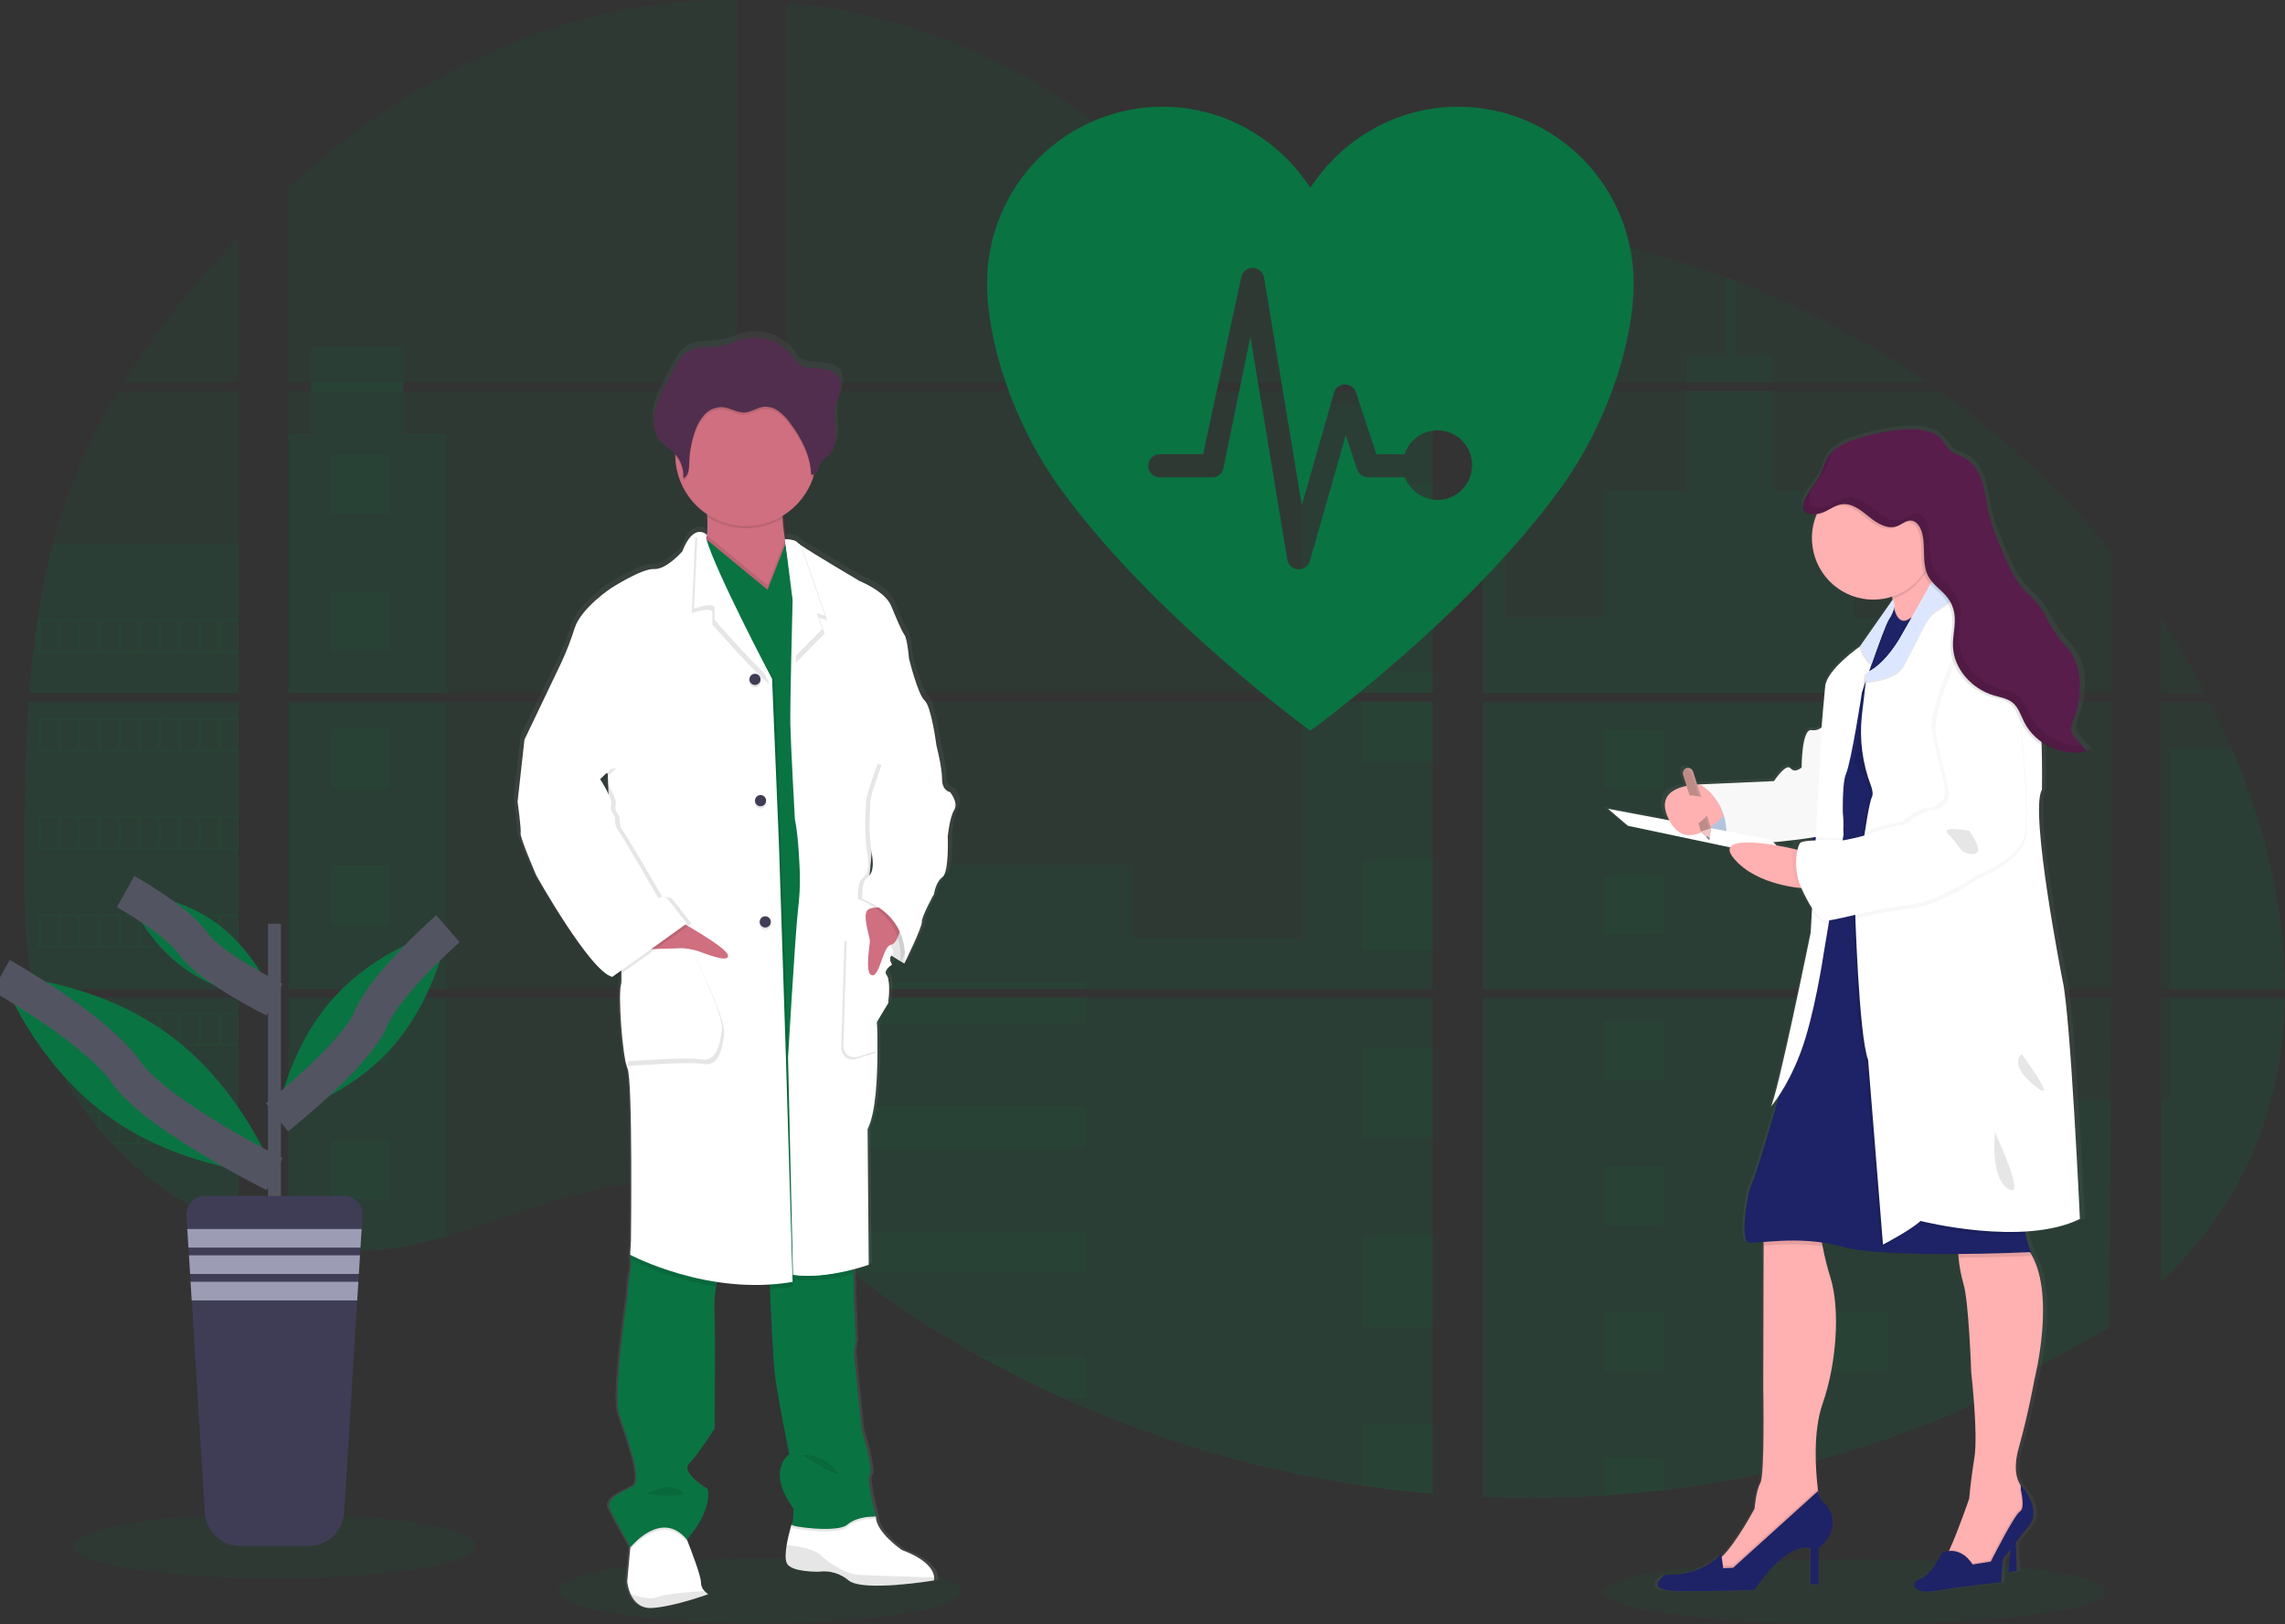 <svg width="128" height="91" viewBox="0 0 128 91" fill="none" xmlns="http://www.w3.org/2000/svg">
<rect x="0" y="0" width="128" height="91" fill="#333333" stroke="none"/>
<g clip-path="url(#clip0_7_14)">
<path opacity="0.1" d="M42.555 90.949C48.788 90.949 53.842 90.134 53.842 89.129C53.842 88.125 48.788 87.31 42.555 87.31C36.321 87.31 31.268 88.125 31.268 89.129C31.268 90.134 36.321 90.949 42.555 90.949Z" fill="#0A7342"/>
<path opacity="0.1" d="M103.908 91C111.686 91 117.992 90.185 117.992 89.181C117.992 88.176 111.686 87.361 103.908 87.361C96.129 87.361 89.824 88.176 89.824 89.181C89.824 90.185 96.129 91 103.908 91Z" fill="#0A7342"/>
<path opacity="0.1" d="M1.603 39.319H13.359V55.401H2.464C2.435 55.566 2.407 55.732 2.377 55.898H13.359V68.868C13.339 68.862 13.322 68.855 13.303 68.848C12.993 68.725 12.685 68.595 12.377 68.455L12.18 68.366C11.871 68.219 11.562 68.064 11.253 67.901C11.145 67.844 11.038 67.784 10.931 67.724C9.216 66.76 7.659 65.538 6.312 64.101C6.272 64.063 6.235 64.022 6.196 63.985C6.008 63.78 5.824 63.574 5.646 63.362L5.449 63.129C5.238 62.87 5.034 62.604 4.836 62.334C4.807 62.295 4.779 62.255 4.749 62.218C3.944 61.097 3.275 59.883 2.757 58.602C2.741 58.564 2.727 58.522 2.712 58.486C2.553 58.075 2.412 57.661 2.289 57.242C2.236 57.066 2.185 56.893 2.141 56.711C2.124 56.657 2.11 56.605 2.098 56.553C1.44 53.975 1.362 51.298 1.362 48.639C1.362 48.329 1.362 48.017 1.362 47.709C1.362 46.633 1.375 45.551 1.393 44.47C1.393 44.19 1.405 43.911 1.411 43.629C1.427 42.916 1.45 42.202 1.48 41.488C1.487 41.289 1.497 41.092 1.507 40.894C1.507 40.78 1.513 40.666 1.524 40.552C1.552 40.138 1.575 39.728 1.603 39.319Z" fill="#0A7342"/>
<path opacity="0.1" d="M13.359 21.412H6.911C7.959 19.766 9.104 18.183 10.34 16.674C11.298 15.493 12.309 14.342 13.359 13.232V21.412Z" fill="#0A7342"/>
<path opacity="0.1" d="M13.359 21.91V38.821H1.64C1.64 38.772 1.648 38.722 1.652 38.673C1.662 38.54 1.673 38.406 1.684 38.273C1.697 38.118 1.711 37.961 1.726 37.808C1.741 37.656 1.757 37.47 1.775 37.301C1.792 37.133 1.808 36.962 1.828 36.793C1.848 36.625 1.865 36.456 1.886 36.289C1.907 36.121 1.925 35.952 1.947 35.784C1.965 35.645 1.983 35.506 2.002 35.367C2.028 35.17 2.056 34.973 2.086 34.778C2.086 34.748 2.094 34.718 2.099 34.69C2.31 33.261 2.598 31.843 2.962 30.445C3.342 28.977 3.828 27.54 4.416 26.143C5.04 24.682 5.771 23.269 6.603 21.916L13.359 21.91Z" fill="#0A7342"/>
<path opacity="0.1" d="M16.166 39.317V55.401H41.275V39.317H16.166ZM16.166 55.897V69.709C16.309 69.739 16.452 69.768 16.593 69.792C16.785 69.829 16.977 69.863 17.172 69.892C17.209 69.898 17.247 69.904 17.288 69.907C17.364 69.92 17.443 69.93 17.52 69.941C17.713 69.968 17.905 69.99 18.099 70.007C18.19 70.016 18.283 70.025 18.376 70.032L18.599 70.049C18.721 70.058 18.841 70.065 18.961 70.069C19.035 70.069 19.109 70.076 19.185 70.078C19.243 70.078 19.301 70.078 19.361 70.078C19.422 70.078 19.507 70.078 19.58 70.078C19.68 70.078 19.78 70.078 19.878 70.078H20.011C20.111 70.078 20.21 70.078 20.309 70.069H20.316C20.384 70.069 20.454 70.069 20.523 70.06C20.543 70.061 20.562 70.061 20.581 70.06C20.639 70.06 20.697 70.06 20.753 70.051H20.793L21.181 70.021C21.309 70.01 21.437 69.995 21.567 69.981L21.831 69.949C22.905 69.798 23.968 69.571 25.011 69.27C27.353 68.615 29.644 67.697 31.985 67.025C35.012 66.159 38.356 65.734 41.281 66.793V55.897H16.166ZM41.275 21.412V0.001C38.526 -0.029 35.784 0.294 33.117 0.961C26.759 2.565 21.054 6.042 16.166 10.483V21.411H17.426V21.908H16.166V38.821H41.275V21.909H22.6V21.412H41.275ZM73.526 14.18C71.953 14.124 70.389 13.624 68.975 12.852C66.27 11.376 64.11 9.096 61.696 7.172C56.681 3.165 50.46 0.746 44.079 0.146V21.412H79.924L80.013 21.318L73.526 14.18ZM76.791 13.599L80.254 17.412V12.599C79.094 12.743 78.078 13.086 76.796 13.594L76.791 13.599ZM80.254 73.138V55.897H72.876C72.857 55.824 72.837 55.749 72.814 55.675C72.836 55.749 72.854 55.824 72.875 55.897H44.084V68.366C44.357 68.569 44.627 68.783 44.895 69.001C45.183 69.233 45.468 69.478 45.754 69.719L46.042 69.958C46.18 70.075 46.319 70.191 46.459 70.3C46.737 70.526 47.018 70.75 47.301 70.97C47.442 71.086 47.585 71.191 47.728 71.3C49.99 73.036 52.376 74.602 54.867 75.986C55.425 76.296 55.988 76.599 56.557 76.894C56.935 77.088 57.316 77.281 57.699 77.469C58.273 77.75 58.852 78.021 59.436 78.282C64.819 80.707 70.51 82.371 76.348 83.227C77.644 83.419 78.946 83.57 80.252 83.68V73.137H80.368L80.254 73.138ZM44.084 21.909V38.821H80.258V21.909H44.084ZM44.084 39.317V55.401H80.258V39.317H44.084ZM83.066 12.578V17.947L87.485 13.08C86.021 12.843 84.548 12.674 83.066 12.572V12.578ZM83.066 39.323V55.401H118.25V39.317L83.066 39.323ZM118.122 74.415L118.246 55.897H83.066V83.865C85.332 83.961 87.602 83.934 89.865 83.784H89.905C90.986 83.716 92.062 83.616 93.133 83.486H93.157C98.872 82.819 104.459 81.322 109.745 79.044L118.122 74.415ZM125.035 41.966C124.903 41.653 124.765 41.343 124.625 41.036C124.363 40.454 124.086 39.889 123.801 39.324H121.056V55.401H127.997C127.993 50.848 126.845 46.197 125.038 41.96L125.035 41.966ZM121.056 55.903V71.83C123.011 69.949 124.663 67.797 125.852 65.337C127.283 62.375 127.937 59.167 127.991 55.901L121.056 55.903ZM121.056 34.637V38.822H123.544C122.791 37.381 121.962 35.982 121.059 34.631L121.056 34.637ZM97.194 15.733C97.011 15.664 96.828 15.593 96.644 15.524C94.702 14.804 92.717 14.205 90.701 13.731L83.938 21.18L83.809 21.318L83.895 21.414H107.963C104.611 19.098 100.998 17.189 97.198 15.727L97.194 15.733ZM108.669 21.915H83.56L83.066 22.368V38.821H87.391H87.398H118.255V30.852C115.464 27.463 112.242 24.457 108.672 21.909L108.669 21.915Z" fill="#0A7342"/>
<path opacity="0.1" d="M13.359 30.44V38.821H1.64C1.64 38.772 1.648 38.722 1.652 38.673C1.662 38.54 1.673 38.406 1.684 38.273C1.697 38.118 1.711 37.961 1.726 37.808C1.741 37.656 1.757 37.47 1.775 37.301C1.792 37.133 1.808 36.962 1.828 36.793C1.848 36.625 1.865 36.456 1.886 36.289C1.907 36.121 1.925 35.952 1.947 35.784C1.965 35.645 1.983 35.506 2.002 35.367C2.028 35.17 2.056 34.973 2.086 34.778C2.086 34.748 2.094 34.718 2.099 34.69C2.31 33.261 2.598 31.843 2.962 30.445L13.359 30.44Z" fill="#0A7342"/>
<path opacity="0.1" d="M1.603 39.319H13.359V55.401H2.464C2.435 55.566 2.407 55.732 2.377 55.898H13.359V68.868C13.339 68.862 13.322 68.855 13.303 68.848C12.993 68.725 12.685 68.595 12.377 68.455L12.18 68.366C11.871 68.219 11.562 68.064 11.253 67.901C11.145 67.844 11.038 67.784 10.931 67.724C9.216 66.76 7.659 65.538 6.312 64.101C6.272 64.063 6.235 64.022 6.196 63.985C6.008 63.78 5.824 63.574 5.646 63.362L5.449 63.129C5.238 62.87 5.034 62.604 4.836 62.334C4.807 62.295 4.779 62.255 4.749 62.218C3.944 61.097 3.275 59.883 2.757 58.602C2.741 58.564 2.727 58.522 2.712 58.486C2.553 58.075 2.412 57.661 2.289 57.242C2.236 57.066 2.185 56.893 2.141 56.711C2.124 56.657 2.11 56.605 2.098 56.553C1.44 53.975 1.362 51.298 1.362 48.639C1.362 48.329 1.362 48.017 1.362 47.709C1.362 46.633 1.375 45.551 1.393 44.47C1.393 44.19 1.405 43.911 1.411 43.629C1.427 42.916 1.45 42.202 1.48 41.488C1.487 41.289 1.497 41.092 1.507 40.894C1.507 40.78 1.513 40.666 1.524 40.552C1.552 40.138 1.575 39.728 1.603 39.319Z" fill="#0A7342"/>
<path opacity="0.1" d="M25.005 24.331V38.821H16.166V24.331H17.426V19.424H22.599V24.331H25.005Z" fill="#0A7342"/>
<path opacity="0.1" d="M25.005 39.317H16.167V55.399H25.005V39.317Z" fill="#0A7342"/>
<path opacity="0.1" d="M16.166 55.898H25.005V69.268C23.962 69.569 22.9 69.795 21.825 69.946L21.561 69.978C21.431 69.993 21.303 70.006 21.175 70.019C21.048 70.032 20.916 70.041 20.787 70.049H20.747C20.691 70.049 20.631 70.056 20.577 70.057H20.517C20.448 70.057 20.378 70.064 20.309 70.067C20.21 70.072 20.112 70.073 20.011 70.075C19.968 70.075 19.928 70.075 19.885 70.075C19.785 70.075 19.687 70.075 19.587 70.075H19.368C19.309 70.075 19.253 70.075 19.191 70.075L18.968 70.067C18.852 70.067 18.727 70.054 18.606 70.046L18.384 70.029L18.107 70.004C17.912 69.986 17.719 69.964 17.528 69.938L17.296 69.905L17.18 69.889C16.987 69.858 16.796 69.826 16.601 69.789C16.459 69.764 16.317 69.734 16.174 69.705L16.166 55.898Z" fill="#0A7342"/>
<path opacity="0.1" d="M80.258 22.619H72.97V38.82H80.258V22.619Z" fill="#0A7342"/>
<path opacity="0.1" d="M80.26 39.317V55.401H44.084V48.463H63.352V52.556H72.97V39.317H80.26Z" fill="#0A7342"/>
<path opacity="0.1" d="M80.374 73.142H80.258V83.692C78.953 83.581 77.652 83.43 76.355 83.24C70.514 82.382 64.82 80.714 59.436 78.285C57.882 77.583 56.359 76.816 54.868 75.985C52.377 74.6 49.99 73.034 47.728 71.299C47.159 70.862 46.598 70.415 46.045 69.957C45.661 69.64 45.28 69.314 44.894 68.998C44.627 68.781 44.357 68.567 44.084 68.362V55.898H72.874C72.854 55.824 72.835 55.749 72.814 55.676C72.836 55.749 72.856 55.824 72.876 55.898H80.258V73.135C80.298 73.136 80.336 73.139 80.374 73.142Z" fill="#0A7342"/>
<path opacity="0.1" d="M99.266 21.413H94.517V19.931H96.646V15.519C96.831 15.587 97.015 15.656 97.198 15.727V19.931H99.266V21.413Z" fill="#0A7342"/>
<path opacity="0.1" d="M110.709 38.821H87.394C87.394 38.821 87.394 38.821 87.402 38.827L87.391 38.821H83.066V22.62H84.292V34.595H89.892V27.503H94.519V21.91H99.268V27.508H103.894V34.6H110.709V38.821Z" fill="#0A7342"/>
<path opacity="0.1" d="M83.066 39.317V55.401H110.709V39.317H83.066ZM118.212 74.332L118.25 61.602H110.709V55.905H83.066V83.865C85.332 83.961 87.602 83.934 89.866 83.784H89.905C90.986 83.716 92.062 83.616 93.133 83.486H93.157C98.872 82.819 104.459 81.322 109.745 79.044" fill="#0A7342"/>
<path opacity="0.1" d="M121.547 55.898H127.995C127.939 59.164 127.285 62.371 125.856 65.334C124.666 67.795 123.013 69.947 121.061 71.827V61.596H121.547V55.898Z" fill="#0A7342"/>
<path opacity="0.1" d="M127.999 55.401H121.547V41.96H125.038C126.845 46.197 127.993 50.848 127.999 55.401Z" fill="#0A7342"/>
<path opacity="0.1" d="M80.26 27.123H76.355V32.202H80.26V27.123Z" fill="#0A7342"/>
<path opacity="0.1" d="M80.26 37.651H76.355V38.821H80.26V37.651Z" fill="#0A7342"/>
<path opacity="0.1" d="M80.26 39.317H76.355V42.73H80.26V39.317Z" fill="#0A7342"/>
<path opacity="0.1" d="M80.26 48.18H76.355V53.259H80.26V48.18Z" fill="#0A7342"/>
<path opacity="0.1" d="M80.26 58.708H76.355V63.787H80.26V58.708Z" fill="#0A7342"/>
<path opacity="0.1" d="M80.258 73.135C80.298 73.135 80.336 73.135 80.374 73.142H80.258V74.322H76.355V69.237H80.258V73.135Z" fill="#0A7342"/>
<path opacity="0.1" d="M80.258 79.763V83.686C78.953 83.575 77.652 83.425 76.355 83.234V79.763H80.258Z" fill="#0A7342"/>
<path opacity="0.1" d="M60.818 55.027H44.084V55.401H60.818V55.027Z" fill="#0A7342"/>
<path opacity="0.1" d="M60.818 55.897H44.084V57.327H60.818V55.897Z" fill="#0A7342"/>
<path opacity="0.1" d="M60.818 62.014H44.084V64.314H60.818V62.014Z" fill="#0A7342"/>
<path opacity="0.1" d="M60.817 69.002V71.301H47.728C47.159 70.866 46.598 70.418 46.044 69.96C45.66 69.642 45.28 69.317 44.893 69.002H60.817Z" fill="#0A7342"/>
<path opacity="0.1" d="M60.817 75.988V78.285H59.435C57.882 77.582 56.36 76.815 54.868 75.984L60.817 75.988Z" fill="#0A7342"/>
<path opacity="0.1" d="M93.161 40.876H89.867V44.183H93.161V40.876Z" fill="#0A7342"/>
<path opacity="0.1" d="M21.833 25.471H18.539V28.777H21.833V25.471Z" fill="#0A7342"/>
<path opacity="0.1" d="M21.833 33.151H18.539V36.457H21.833V33.151Z" fill="#0A7342"/>
<path opacity="0.1" d="M21.833 40.831H18.539V44.138H21.833V40.831Z" fill="#0A7342"/>
<path opacity="0.1" d="M21.833 48.51H18.539V51.816H21.833V48.51Z" fill="#0A7342"/>
<path opacity="0.1" d="M21.833 56.19H18.539V59.496H21.833V56.19Z" fill="#0A7342"/>
<path opacity="0.1" d="M21.833 63.87H18.539V67.176H21.833V63.87Z" fill="#0A7342"/>
<path opacity="0.1" d="M105.737 40.876H102.443V44.183H105.737V40.876Z" fill="#0A7342"/>
<path opacity="0.1" d="M93.161 49.032H89.867V52.338H93.161V49.032Z" fill="#0A7342"/>
<path opacity="0.1" d="M105.737 49.032H102.443V52.338H105.737V49.032Z" fill="#0A7342"/>
<path opacity="0.1" d="M93.161 57.186H89.867V60.493H93.161V57.186Z" fill="#0A7342"/>
<path opacity="0.1" d="M105.737 57.186H102.443V60.493H105.737V57.186Z" fill="#0A7342"/>
<path opacity="0.1" d="M93.161 65.342H89.867V68.648H93.161V65.342Z" fill="#0A7342"/>
<path opacity="0.1" d="M105.737 65.342H102.443V68.648H105.737V65.342Z" fill="#0A7342"/>
<path opacity="0.1" d="M93.161 73.497H89.867V76.804H93.161V73.497Z" fill="#0A7342"/>
<path opacity="0.1" d="M105.737 73.497H102.443V76.804H105.737V73.497Z" fill="#0A7342"/>
<path opacity="0.1" d="M89.867 83.784V81.652H93.16V83.48L89.867 83.784Z" fill="#0A7342"/>
<path opacity="0.1" d="M2.085 34.688V36.58H13.359V34.688H2.085ZM3.209 36.461H2.289V34.804H3.215L3.209 36.461ZM4.331 36.461H3.404V34.804H4.331V36.461ZM5.451 36.461H4.524V34.804H5.451V36.461ZM6.573 36.461H5.648V34.804H6.575L6.573 36.461ZM7.695 36.461H6.768V34.804H7.695V36.461ZM8.817 36.461H7.891V34.804H8.817V36.461ZM9.94 36.461H9.013V34.804H9.94V36.461ZM11.061 36.461H10.134V34.804H11.061V36.461ZM12.182 36.461H11.255V34.804H12.182V36.461ZM13.303 36.461H12.377V34.804H13.303V36.461Z" fill="#0A7342"/>
<path opacity="0.1" d="M2.085 40.192V42.083H13.359V40.192H2.085ZM3.209 41.963H2.289V40.311H3.215L3.209 41.963ZM4.331 41.963H3.404V40.311H4.331V41.963ZM5.451 41.963H4.524V40.311H5.451V41.963ZM6.573 41.963H5.648V40.311H6.575L6.573 41.963ZM7.695 41.963H6.768V40.311H7.695V41.963ZM8.817 41.963H7.891V40.311H8.817V41.963ZM9.94 41.963H9.013V40.311H9.94V41.963ZM11.061 41.963H10.134V40.311H11.061V41.963ZM12.182 41.963H11.255V40.311H12.182V41.963ZM13.303 41.963H12.377V40.311H13.303V41.963Z" fill="#0A7342"/>
<path opacity="0.1" d="M2.085 45.698V47.593H13.359V45.698H2.085ZM3.209 47.469H2.289V45.816H3.215L3.209 47.469ZM4.331 47.469H3.404V45.816H4.331V47.469ZM5.451 47.469H4.524V45.816H5.451V47.469ZM6.573 47.469H5.648V45.816H6.575L6.573 47.469ZM7.695 47.469H6.768V45.816H7.695V47.469ZM8.817 47.469H7.891V45.816H8.817V47.469ZM9.94 47.469H9.013V45.816H9.94V47.469ZM11.061 47.469H10.134V45.816H11.061V47.469ZM12.182 47.469H11.255V45.816H12.182V47.469ZM13.303 47.469H12.377V45.816H13.303V47.469Z" fill="#0A7342"/>
<path opacity="0.1" d="M2.085 51.204V53.093H13.359V51.204H2.085ZM3.209 52.975H2.289V51.321H3.215L3.209 52.975ZM4.331 52.975H3.404V51.321H4.331V52.975ZM5.451 52.975H4.524V51.321H5.451V52.975ZM6.573 52.975H5.648V51.321H6.575L6.573 52.975ZM7.695 52.975H6.768V51.321H7.695V52.975ZM8.817 52.975H7.891V51.321H8.817V52.975ZM9.94 52.975H9.013V51.321H9.94V52.975ZM11.061 52.975H10.134V51.321H11.061V52.975ZM12.182 52.975H11.255V51.321H12.182V52.975ZM13.303 52.975H12.377V51.321H13.303V52.975Z" fill="#0A7342"/>
<path opacity="0.1" d="M2.134 56.709C2.179 56.886 2.23 57.064 2.283 57.24V56.827H3.21V58.48H2.714C2.729 58.519 2.744 58.56 2.759 58.596H13.359V56.709H2.134ZM4.334 58.48H3.408V56.827H4.334V58.48ZM5.455 58.48H4.528V56.827H5.455V58.48ZM6.577 58.48H5.648V56.827H6.575L6.577 58.48ZM7.698 58.48H6.772V56.827H7.698V58.48ZM8.821 58.48H7.894V56.827H8.821V58.48ZM9.943 58.48H9.016V56.827H9.943V58.48ZM11.064 58.48H10.138V56.827H11.064V58.48ZM12.186 58.48H11.259V56.827H12.186V58.48ZM13.307 58.48H12.38V56.827H13.307V58.48Z" fill="#0A7342"/>
<path opacity="0.1" d="M4.751 62.215C4.78 62.252 4.808 62.294 4.838 62.331H5.451V63.125C5.517 63.204 5.582 63.283 5.649 63.357V62.326H6.576V63.985H6.201C6.238 64.023 6.274 64.064 6.316 64.101H13.363V62.215H4.751ZM7.695 63.985H6.768V62.333H7.695V63.985ZM8.817 63.985H7.891V62.333H8.817V63.985ZM9.94 63.985H9.013V62.333H9.94V63.985ZM11.061 63.985H10.134V62.333H11.061V63.985ZM12.182 63.985H11.255V62.333H12.182V63.985ZM13.303 63.985H12.377V62.333H13.303V63.985Z" fill="#0A7342"/>
<path opacity="0.1" d="M10.936 67.719C11.041 67.78 11.149 67.835 11.258 67.896V67.838H12.184V68.361L12.381 68.453V67.838H13.308V68.844C13.326 68.852 13.344 68.859 13.364 68.864V67.719H10.936Z" fill="#0A7342"/>
<path opacity="0.1" d="M87.394 38.821H87.401H87.394ZM80.258 73.133H80.374H80.258ZM72.814 55.675C72.836 55.749 72.854 55.824 72.875 55.897C72.857 55.824 72.837 55.749 72.814 55.675ZM87.394 38.818H87.401H87.394ZM17.43 21.409V21.905H22.605V21.409H17.43ZM80.258 73.133H80.374H80.258ZM72.814 55.675C72.836 55.749 72.854 55.824 72.875 55.897C72.857 55.824 72.837 55.749 72.814 55.675ZM87.394 38.818H87.401H87.394ZM80.258 73.13H80.374H80.258ZM72.814 55.675C72.836 55.749 72.854 55.824 72.875 55.897C72.857 55.824 72.837 55.749 72.814 55.675Z" fill="#0A7342"/>
<path d="M53.468 44.14C53.468 44.14 53.012 44.076 53.012 43.408C53.012 42.741 52.685 41.495 52.685 41.495C52.685 41.489 52.403 39.324 52.013 38.98C51.622 38.636 51.121 36.615 51.121 36.615C51.121 36.615 51.035 35.519 50.86 35.283C50.685 35.047 50.449 34.469 50.1 33.645C49.752 32.821 48.298 32.25 48.298 32.25C48.298 32.25 45.669 30.72 44.925 30.221C44.857 30.18 44.794 30.132 44.736 30.078C44.606 29.907 44.041 29.904 44.041 29.904C43.982 29.53 43.925 29.099 43.907 28.71C43.907 28.668 43.907 28.626 43.901 28.584C44.731 28.092 45.357 27.315 45.663 26.396C45.676 26.352 45.688 26.306 45.701 26.262C45.751 26.245 45.796 26.218 45.835 26.183C45.874 26.148 45.905 26.105 45.927 26.057C45.994 25.907 45.995 25.731 46.078 25.592C46.176 25.427 46.361 25.338 46.507 25.214C46.875 24.9 46.97 24.371 46.953 23.89C46.941 23.5 46.879 23.108 46.903 22.72L46.91 22.623C46.917 22.565 46.925 22.506 46.936 22.451C46.992 22.162 47.116 21.89 47.186 21.604C47.255 21.318 47.262 20.996 47.1 20.75C46.863 20.388 46.368 20.316 45.934 20.279C45.441 20.237 45.001 20.292 44.686 19.881C44.539 19.667 44.373 19.466 44.19 19.28C44.125 19.22 43.495 18.834 43.495 18.808C42.88 18.522 42.183 18.469 41.532 18.657C41.205 18.753 40.897 18.908 40.566 18.986C39.851 19.156 39.029 18.972 38.422 19.383C38.084 19.615 37.881 19.985 37.691 20.345C37.536 20.642 37.38 20.939 37.221 21.235C36.965 21.722 36.704 22.217 36.596 22.756C36.574 22.874 36.56 22.993 36.555 23.112V23.118C36.555 23.161 36.555 23.204 36.555 23.247V23.302C36.555 23.342 36.555 23.382 36.562 23.418C36.569 23.454 36.567 23.466 36.571 23.49C36.574 23.514 36.58 23.569 36.587 23.606C36.594 23.643 36.608 23.709 36.622 23.76C36.628 23.782 36.636 23.803 36.643 23.824C36.654 23.863 36.668 23.901 36.683 23.94C36.691 23.96 36.699 23.981 36.709 24C36.726 24.041 36.747 24.081 36.768 24.117C36.777 24.133 36.784 24.148 36.793 24.163C36.825 24.217 36.861 24.269 36.9 24.319C37.148 24.629 37.513 24.827 37.782 25.118C37.782 25.129 37.782 25.141 37.782 25.151C37.782 25.184 37.782 25.215 37.782 25.248C37.797 25.896 37.969 26.531 38.283 27.097C38.598 27.663 39.045 28.144 39.587 28.497C39.587 28.541 39.593 28.587 39.595 28.631C39.618 28.976 39.614 29.322 39.583 29.667C39.535 29.611 39.476 29.567 39.41 29.537C39.343 29.507 39.271 29.493 39.198 29.495C39.148 29.492 39.098 29.497 39.05 29.508L39.039 29.499V29.51C38.784 29.573 38.471 29.839 38.17 30.596C38.17 30.596 37.258 31.628 36.563 31.585C35.868 31.542 34.108 32.659 34.108 32.659C34.108 32.659 32.392 33.778 32.023 34.917C31.817 35.563 31.57 36.195 31.284 36.81L29.162 41.198L28.771 44.68C28.771 44.68 28.987 46.229 28.944 46.465C28.901 46.701 29.835 48.83 29.835 48.83C29.835 48.83 32.92 54.269 34.18 54.548L34.27 54.484C34.324 54.513 34.382 54.534 34.441 54.548L34.7 54.365C34.716 54.569 34.709 54.775 34.68 54.978C34.507 55.516 34.745 59.021 35.049 59.708C35.352 60.395 35.245 69.404 35.245 69.404L35.202 70.199C35.202 70.199 35.202 70.225 35.212 70.269L35.202 70.457L35.233 70.473C35.265 70.726 35.255 70.982 35.202 71.23C35.093 71.579 35.049 72.565 35.049 72.565C35.049 72.565 34.181 78.131 34.592 79.25C35.004 80.368 35.353 81.594 35.353 81.594C35.353 81.594 35.788 82.989 35.374 83.227C34.961 83.465 33.785 83.865 34.027 84.447C34.247 84.984 35.082 86.423 35.206 86.633L35.196 86.744L35.026 88.596C35.053 88.84 35.119 89.079 35.221 89.303C35.408 89.706 35.77 90.125 36.46 90.079C36.575 90.071 36.71 90.057 36.84 90.04C38.101 89.87 39.654 89.305 39.654 89.305C39.574 89.254 39.5 89.192 39.434 89.122C39.372 89.062 39.323 88.99 39.29 88.91C39.257 88.83 39.24 88.744 39.241 88.657C39.259 88.32 38.63 86.714 38.474 86.318C38.45 86.261 38.437 86.229 38.437 86.229C38.437 86.229 39.871 84.724 39.632 83.391C39.632 83.391 38.045 82.461 38.568 81.951C39.09 81.44 40.024 79.974 40.024 79.974C40.024 79.974 40.067 74.493 40.024 73.674C39.979 73.106 40.006 72.534 40.104 71.973C40.121 71.888 40.142 71.806 40.164 71.724C40.886 71.833 41.616 71.888 42.346 71.891C42.613 71.891 42.884 71.891 43.157 71.874C43.157 71.952 43.161 72.036 43.167 72.126C43.228 73.483 43.34 75.864 43.432 76.749C43.561 78.017 44.278 81.435 44.278 81.435C44.278 81.435 42.91 82.317 44.517 84.488C44.517 84.488 44.517 85.275 44.41 85.389C44.297 85.762 44.205 86.141 44.136 86.524C44.069 86.933 44.041 87.347 44.15 87.562C44.41 88.076 45.974 88.034 45.974 88.034L46.012 88.027C46.308 87.997 46.606 88.025 46.89 88.111C47.174 88.197 47.438 88.339 47.668 88.528C48.262 89.007 50.517 88.797 51.738 88.645C52.216 88.584 52.536 88.528 52.536 88.528C52.552 88.474 52.557 88.417 52.552 88.361C52.54 88.06 52.304 87.4 50.711 86.81C50.711 86.81 49.212 85.799 49.233 84.917H49.201H49.028C49.154 84.91 49.235 84.917 49.235 84.917C49.235 84.917 48.648 82.767 48.887 82.592C49.127 82.418 48.409 80.034 48.409 80.034C48.409 80.034 47.998 76.035 47.976 75.755C47.977 75.515 48.013 75.276 48.084 75.046L47.976 72.853C47.976 72.853 47.955 72.124 47.976 71.887C47.972 71.681 47.956 71.476 47.926 71.272C47.916 71.191 47.905 71.106 47.894 71.022C48.455 70.879 48.82 70.747 48.82 70.747L48.755 63.114C49.233 62.184 49.321 60.144 49.318 58.697C49.318 57.766 49.276 57.078 49.276 57.078L49.929 56.01C49.929 56.01 50.079 54.731 49.841 54.451C49.735 54.324 49.783 54.193 49.87 54.084C49.915 54.049 49.962 54.016 50.012 53.987C50.012 53.987 50.005 53.976 49.997 53.961C50.043 53.923 50.091 53.889 50.142 53.858C50.142 53.858 49.91 53.497 50.117 53.345C50.312 53.478 50.486 53.578 50.618 53.659C50.609 53.744 50.599 53.793 50.599 53.793L50.655 53.676C50.782 53.748 50.86 53.793 50.86 53.793C50.86 53.793 51.882 51.75 51.86 51.449C51.838 51.148 52.555 49.88 52.555 49.88C52.555 49.88 52.642 49.213 53.033 48.934C53.425 48.655 53.337 46.633 53.337 46.633C53.337 46.633 53.445 45.58 53.706 45.15C53.967 44.72 53.468 44.14 53.468 44.14ZM33.921 43.243L33.94 43.731C33.824 43.543 33.741 43.408 33.741 43.408L33.921 43.243Z" fill="url(#paint0_linear_7_14)"/>
<path d="M50.916 52.91L50.665 53.98C50.665 53.98 48.661 52.953 48.3 51.649C47.939 50.344 48.905 49.849 48.905 49.849L50.772 50.643L50.916 52.91Z" fill="white"/>
<path opacity="0.1" d="M50.916 52.91L50.665 53.98C50.665 53.98 48.661 52.953 48.3 51.649C47.939 50.344 48.905 49.849 48.905 49.849L50.772 50.643L50.916 52.91Z" fill="black"/>
<path d="M39.669 89.312C39.669 89.312 37.816 89.996 36.542 90.082C35.865 90.127 35.51 89.711 35.327 89.31C35.227 89.087 35.162 88.849 35.136 88.606L35.301 86.764L35.389 85.782L38.096 85.077L38.48 86.253L38.516 86.343C38.67 86.736 39.287 88.334 39.268 88.668C39.268 88.753 39.284 88.838 39.317 88.917C39.349 88.996 39.398 89.067 39.458 89.127C39.52 89.197 39.591 89.26 39.669 89.312Z" fill="white"/>
<path d="M52.329 88.375C52.333 88.431 52.328 88.487 52.312 88.541C52.312 88.541 48.349 89.205 47.538 88.541C47.309 88.347 47.043 88.203 46.755 88.119C46.468 88.034 46.167 88.011 45.87 88.05C45.87 88.05 44.336 88.092 44.08 87.585C43.974 87.373 44.002 86.96 44.068 86.553C44.135 86.172 44.225 85.795 44.336 85.424L44.398 85.375L44.763 85.081L49.034 84.955H49.067C49.046 85.831 50.517 86.837 50.517 86.837C52.08 87.418 52.31 88.075 52.329 88.375Z" fill="white"/>
<path opacity="0.1" d="M52.329 88.375C52.333 88.431 52.327 88.487 52.311 88.541C52.311 88.541 48.349 89.205 47.538 88.541C47.309 88.347 47.043 88.204 46.756 88.119C46.469 88.035 46.168 88.011 45.871 88.05C45.871 88.05 44.336 88.092 44.081 87.585C43.975 87.372 44.002 86.96 44.068 86.553C44.658 86.612 45.591 86.76 45.957 87.112C46.51 87.648 47.449 88.183 48.024 88.225C48.475 88.254 51.17 88.34 52.329 88.375Z" fill="black"/>
<path opacity="0.1" d="M39.669 89.312C39.669 89.312 37.816 89.996 36.542 90.082C35.865 90.127 35.51 89.711 35.328 89.308C35.799 89.468 36.454 89.635 36.798 89.482C37.206 89.3 38.651 89.183 39.462 89.133C39.524 89.201 39.593 89.261 39.669 89.312Z" fill="black"/>
<path d="M42.419 34.223C40.89 33.627 38.923 31.656 39.414 30.735C39.523 30.503 39.588 30.252 39.605 29.996C39.637 29.648 39.642 29.298 39.619 28.95C39.585 28.378 39.517 27.81 39.414 27.247C39.414 27.247 44.188 27.356 43.91 28.061C43.829 28.268 43.816 28.627 43.838 29.03C43.86 29.432 43.918 29.887 43.978 30.271C44.062 30.799 44.145 31.201 44.145 31.201C44.145 31.201 43.853 31.612 43.682 31.634C43.51 31.656 44.613 35.073 42.419 34.223Z" fill="#CF6F80"/>
<path opacity="0.1" d="M38.512 86.343L38.476 86.382C37.049 84.65 35.323 86.809 35.323 86.809L35.298 86.763L35.386 85.782L38.093 85.077L38.476 86.253L38.512 86.343Z" fill="black"/>
<path opacity="0.1" d="M49.068 85.077C49.068 85.077 48.026 85.055 47.469 85.547C46.913 86.04 44.226 85.654 44.342 85.547C44.376 85.495 44.397 85.434 44.402 85.371L44.767 85.077L49.039 84.95C49.055 85.028 49.068 85.077 49.068 85.077Z" fill="black"/>
<path d="M40.288 71.473C40.21 71.666 40.151 71.866 40.112 72.07C40.015 72.628 39.988 73.197 40.032 73.762C40.075 74.576 40.032 80.03 40.032 80.03C40.032 80.03 39.116 81.484 38.605 81.997C38.094 82.51 39.647 83.43 39.647 83.43C39.879 84.756 38.475 86.253 38.475 86.253C37.048 84.521 35.322 86.681 35.322 86.681C35.322 86.681 34.384 85.053 34.15 84.472C33.916 83.891 35.066 83.489 35.47 83.252C35.875 83.016 35.451 81.625 35.451 81.625C35.451 81.625 35.109 80.405 34.704 79.293C34.298 78.18 35.151 72.642 35.151 72.642C35.151 72.642 35.195 71.658 35.3 71.315C35.353 71.068 35.364 70.813 35.331 70.562C35.324 70.477 35.316 70.406 35.31 70.358C35.305 70.311 35.3 70.289 35.3 70.289L35.316 70.261L35.895 69.177C35.895 69.177 40.566 70.791 40.288 71.473Z" fill="#0A7342"/>
<path d="M49.068 84.949C49.068 84.949 48.026 84.927 47.469 85.414C46.913 85.901 44.226 85.521 44.342 85.414C44.458 85.307 44.449 84.515 44.449 84.515C42.872 82.355 44.217 81.478 44.217 81.478C44.217 81.478 43.513 78.078 43.385 76.817C43.296 75.935 43.186 73.567 43.127 72.215C43.102 71.634 43.086 71.234 43.086 71.234L44.374 70.973L44.54 70.94L47.647 70.314C47.647 70.314 47.733 70.895 47.79 71.371C47.819 71.574 47.836 71.779 47.839 71.984C47.818 72.216 47.839 72.944 47.839 72.944L47.944 75.126C47.876 75.355 47.84 75.593 47.839 75.832C47.86 76.11 48.264 80.088 48.264 80.088C48.264 80.088 48.967 82.462 48.727 82.633C48.488 82.804 49.068 84.949 49.068 84.949Z" fill="#0A7342"/>
<path opacity="0.1" d="M43.91 28.061C43.829 28.268 43.816 28.627 43.838 29.03C43.199 29.416 42.464 29.614 41.718 29.6C40.971 29.586 40.244 29.361 39.62 28.951C39.585 28.379 39.517 27.811 39.415 27.247C39.415 27.247 44.188 27.353 43.91 28.061Z" fill="black"/>
<path d="M45.755 25.492C45.756 25.911 45.69 26.327 45.561 26.726C45.27 27.618 44.675 28.378 43.88 28.872C43.086 29.367 42.142 29.563 41.217 29.427C40.292 29.291 39.445 28.831 38.825 28.128C38.205 27.425 37.853 26.526 37.83 25.587C37.83 25.555 37.83 25.524 37.83 25.492C37.821 24.964 37.917 24.439 38.112 23.949C38.307 23.458 38.598 23.012 38.967 22.635C39.335 22.258 39.775 21.959 40.261 21.755C40.746 21.551 41.267 21.446 41.793 21.446C42.319 21.446 42.84 21.551 43.326 21.755C43.811 21.959 44.251 22.258 44.62 22.635C44.989 23.012 45.279 23.458 45.474 23.949C45.669 24.439 45.765 24.964 45.756 25.492H45.755Z" fill="#CF6F80"/>
<path opacity="0.1" d="M42.419 34.223C40.89 33.627 38.923 31.656 39.414 30.735C39.523 30.503 39.588 30.252 39.605 29.996L41.699 31.722L42.994 32.788L43.978 30.273C44.062 30.8 44.145 31.203 44.145 31.203C44.145 31.203 43.853 31.613 43.682 31.635C43.51 31.657 44.613 35.073 42.419 34.223Z" fill="black"/>
<path d="M47.832 41.853L46.084 71.325L43.805 71.474L37.902 54.386L38.87 34.097L39.074 29.811L41.699 31.974L42.995 33.041L44.008 30.451L45.893 32.1L47.832 41.853Z" fill="#0A7342"/>
<path opacity="0.1" d="M40.288 71.473C40.21 71.666 40.151 71.866 40.112 72.07C38.453 71.813 36.842 71.308 35.333 70.571L35.301 70.555L35.312 70.368L35.318 70.27L35.897 69.186C35.897 69.186 40.566 70.791 40.288 71.473Z" fill="black"/>
<path opacity="0.1" d="M44.401 72.074C43.977 72.147 43.549 72.196 43.12 72.221C43.094 71.639 43.08 71.24 43.08 71.24L44.367 70.979L44.401 72.074Z" fill="black"/>
<path opacity="0.1" d="M47.783 71.377C46.96 71.592 45.688 71.834 44.549 71.683L44.533 70.945L47.64 70.32C47.64 70.32 47.725 70.895 47.783 71.377Z" fill="black"/>
<path opacity="0.1" d="M44.528 71.817C39.779 72.631 35.43 70.298 35.43 70.298L35.471 69.507C35.471 69.507 35.579 60.545 35.28 59.858C34.981 59.171 34.749 55.687 34.918 55.152C35.087 54.617 34.3 46.597 34.3 46.597L34.173 43.342L29.509 41.446L31.595 37.084C31.876 36.472 32.118 35.843 32.32 35.201C32.682 34.068 34.365 32.956 34.365 32.956C34.365 32.956 36.091 31.844 36.773 31.886C37.456 31.928 38.35 30.903 38.35 30.903C39.01 29.213 39.608 29.978 39.608 29.978C39.608 30.059 39.608 29.978 39.575 30.228C39.344 32.083 43.321 37.942 43.378 38.045L43.757 47.307L44.14 59.027L44.528 71.817Z" fill="black"/>
<path d="M44.401 71.817C39.652 72.631 35.301 70.298 35.301 70.298L35.344 69.507C35.344 69.507 35.452 60.545 35.152 59.858C34.852 59.171 34.62 55.687 34.79 55.152C34.961 54.617 34.173 46.597 34.173 46.597L34.044 43.342L29.379 41.439L31.464 37.077C31.745 36.465 31.987 35.836 32.189 35.194C32.55 34.061 34.234 32.949 34.234 32.949C34.234 32.949 35.96 31.837 36.641 31.879C37.322 31.921 38.218 30.896 38.218 30.896C38.879 29.206 39.608 29.971 39.608 29.971C39.608 30.052 39.538 30.088 39.575 30.221C40.085 32.02 43.194 37.935 43.251 38.038L43.634 47.3L44.018 59.02L44.401 71.817Z" fill="white"/>
<path opacity="0.1" d="M43.121 38.303C42.61 38.089 39.904 34.988 39.904 34.988V34.282C39.806 34.05 39.221 34.192 38.746 34.354L38.95 30.068L39.182 30.261C39.689 32.058 43.062 38.199 43.121 38.303Z" fill="black"/>
<path d="M43.25 38.045C42.738 37.832 40.032 34.731 40.032 34.731V34.025C39.933 33.793 39.349 33.935 38.873 34.097L39.079 29.811L39.31 30.004C39.819 31.801 43.193 37.943 43.25 38.045Z" fill="white"/>
<path opacity="0.1" d="M35.43 53.509C35.493 53.509 38.732 53.167 38.732 53.167C38.732 53.167 40.693 57.038 40.565 57.979C40.436 58.921 40.203 59.754 39.414 59.607C38.626 59.459 35.169 59.723 35.169 59.723L35.43 53.509Z" fill="black"/>
<path d="M35.301 53.252C35.365 53.252 38.604 52.91 38.604 52.91C38.604 52.91 40.564 56.782 40.436 57.722C40.309 58.663 40.074 59.498 39.286 59.35C38.498 59.202 35.041 59.466 35.041 59.466L35.301 53.252Z" fill="white"/>
<path d="M37.742 51.435C37.742 51.435 40.714 53.038 40.778 53.528C40.842 54.017 39.265 53.314 38.924 53.229C38.7 53.175 38.472 53.139 38.242 53.122L35.971 53.184L37.742 51.435Z" fill="#CF6F80"/>
<path opacity="0.1" d="M42.292 38.502C42.465 38.502 42.605 38.362 42.605 38.188C42.605 38.015 42.465 37.875 42.292 37.875C42.119 37.875 41.979 38.015 41.979 38.188C41.979 38.362 42.119 38.502 42.292 38.502Z" fill="black"/>
<path d="M42.292 38.374C42.465 38.374 42.605 38.234 42.605 38.061C42.605 37.887 42.465 37.747 42.292 37.747C42.119 37.747 41.979 37.887 41.979 38.061C41.979 38.234 42.119 38.374 42.292 38.374Z" fill="#3F3D56"/>
<path opacity="0.1" d="M42.867 52.091C43.04 52.091 43.18 51.95 43.18 51.777C43.18 51.603 43.04 51.463 42.867 51.463C42.695 51.463 42.555 51.603 42.555 51.777C42.555 51.95 42.695 52.091 42.867 52.091Z" fill="black"/>
<path d="M42.867 51.962C43.04 51.962 43.18 51.821 43.18 51.648C43.18 51.474 43.04 51.334 42.867 51.334C42.695 51.334 42.555 51.474 42.555 51.648C42.555 51.821 42.695 51.962 42.867 51.962Z" fill="#3F3D56"/>
<path opacity="0.1" d="M42.603 45.297C42.776 45.297 42.916 45.156 42.916 44.983C42.916 44.809 42.776 44.669 42.603 44.669C42.431 44.669 42.291 44.809 42.291 44.983C42.291 45.156 42.431 45.297 42.603 45.297Z" fill="black"/>
<path d="M42.603 45.169C42.776 45.169 42.916 45.028 42.916 44.855C42.916 44.681 42.776 44.541 42.603 44.541C42.431 44.541 42.291 44.681 42.291 44.855C42.291 45.028 42.431 45.169 42.603 45.169Z" fill="#3F3D56"/>
<path d="M49.813 53.057C49.813 53.057 50.026 53.378 49.813 53.528C49.6 53.678 49.834 54.04 49.834 54.04C49.834 54.04 49.302 54.353 49.536 54.634C49.77 54.916 49.622 56.187 49.622 56.187L48.982 57.249C48.982 57.249 49.02 57.934 49.023 58.859C49.023 60.303 48.938 62.333 48.47 63.258L48.535 70.851C48.535 70.851 46.296 71.672 44.422 71.422L44.144 59.238C44.144 59.238 44.549 52.329 44.699 51.004C44.786 50.316 44.822 49.622 44.805 48.928C44.805 48.928 44.742 46.854 44.527 45.892C44.527 45.892 44.296 41.722 44.272 40.567C44.262 40.015 44.291 38.404 44.323 36.871C44.359 35.196 44.4 33.616 44.4 33.616L43.977 30.259C43.977 30.259 44.4 30.215 44.527 30.386C44.584 30.44 44.646 30.488 44.713 30.529C45.442 31.025 48.021 32.548 48.021 32.548C48.021 32.548 49.448 33.117 49.789 33.934C50.131 34.75 50.369 35.329 50.534 35.561C50.7 35.794 50.79 36.886 50.79 36.886C50.79 36.886 51.282 38.898 51.665 39.238C52.048 39.579 52.329 41.746 52.329 41.746L48.941 44.42C48.941 44.42 48.643 48.868 48.579 49.04C48.515 49.212 49.813 53.057 49.813 53.057Z" fill="white"/>
<path d="M49.941 53.057C49.941 53.057 50.153 53.378 49.941 53.528C49.729 53.678 49.961 54.04 49.961 54.04C49.961 54.04 49.433 54.357 49.664 54.638C49.896 54.919 49.75 56.19 49.75 56.19L49.111 57.253C49.111 57.253 49.149 57.937 49.153 58.863C49.153 60.307 49.068 62.337 48.6 63.262L48.664 70.855C48.664 70.855 46.421 71.676 44.549 71.426L44.273 59.242C44.273 59.242 44.678 52.333 44.827 51.007C44.915 50.319 44.95 49.625 44.933 48.932C44.933 48.932 44.869 46.858 44.656 45.895C44.656 45.895 44.424 41.725 44.4 40.571C44.389 40.018 44.42 38.407 44.451 36.875C44.487 35.2 44.527 33.62 44.527 33.62L43.969 30.217C43.969 30.217 44.527 30.217 44.656 30.39C44.712 30.444 44.775 30.492 44.841 30.533C45.571 31.028 48.151 32.551 48.151 32.551C48.151 32.551 49.577 33.121 49.918 33.937C50.26 34.753 50.497 35.332 50.664 35.565C50.831 35.797 50.919 36.89 50.919 36.89C50.919 36.89 51.41 38.901 51.794 39.242C52.177 39.583 52.454 41.745 52.454 41.745L49.066 44.419C49.066 44.419 48.768 48.867 48.703 49.039C48.638 49.211 49.941 53.057 49.941 53.057Z" fill="white"/>
<path opacity="0.1" d="M45.884 34.607L46.19 35.502L44.58 37.129C44.615 35.455 44.656 33.874 44.656 33.874L44.098 30.471C44.098 30.471 44.656 30.471 44.785 30.645C44.841 30.698 44.903 30.746 44.97 30.786L46.339 34.751L45.884 34.607Z" fill="black"/>
<path d="M45.755 34.35L46.062 35.245L44.452 36.873C44.488 35.197 44.529 33.617 44.529 33.617L43.969 30.214C43.969 30.214 44.529 30.214 44.656 30.388C44.713 30.441 44.775 30.489 44.841 30.531L46.212 34.494L45.755 34.35Z" fill="white"/>
<path opacity="0.1" d="M45.755 25.492C45.756 25.911 45.69 26.327 45.561 26.726C45.539 26.729 45.516 26.728 45.495 26.723C45.473 26.717 45.453 26.707 45.435 26.694C45.405 25.648 44.892 24.665 44.261 23.829C44.084 23.577 43.869 23.354 43.624 23.167C43.376 22.98 43.068 22.893 42.76 22.922C42.412 22.969 42.105 23.206 41.754 23.236C41.291 23.275 40.876 22.953 40.416 22.937C40.23 22.938 40.045 22.98 39.876 23.059C39.706 23.138 39.555 23.253 39.433 23.395C39.191 23.681 39.012 24.016 38.906 24.376C38.724 24.922 38.625 25.493 38.612 26.069C38.606 26.394 38.575 26.802 38.274 26.921C38.296 26.681 38.269 26.44 38.194 26.212C38.119 25.983 37.997 25.773 37.837 25.594L37.83 25.587C37.83 25.555 37.83 25.524 37.83 25.492C37.821 24.964 37.917 24.439 38.112 23.949C38.307 23.458 38.598 23.012 38.967 22.635C39.335 22.258 39.775 21.959 40.261 21.755C40.746 21.551 41.267 21.446 41.793 21.446C42.319 21.446 42.84 21.551 43.326 21.755C43.811 21.959 44.251 22.258 44.62 22.635C44.989 23.012 45.279 23.458 45.474 23.949C45.669 24.439 45.765 24.964 45.756 25.492H45.755Z" fill="black"/>
<path d="M43.434 19.176C42.832 18.892 42.147 18.838 41.509 19.024C41.188 19.12 40.886 19.274 40.56 19.352C39.865 19.521 39.054 19.338 38.458 19.747C38.126 19.979 37.927 20.346 37.742 20.703L37.279 21.589C37.026 22.074 36.771 22.567 36.666 23.101C36.56 23.634 36.624 24.232 36.961 24.661C37.207 24.973 37.569 25.17 37.836 25.464C37.995 25.643 38.116 25.853 38.191 26.081C38.266 26.309 38.293 26.55 38.271 26.789C38.574 26.673 38.602 26.264 38.609 25.938C38.622 25.363 38.721 24.792 38.904 24.246C39.009 23.885 39.189 23.551 39.431 23.264C39.553 23.122 39.704 23.008 39.873 22.929C40.043 22.85 40.227 22.808 40.414 22.806C40.877 22.823 41.293 23.143 41.752 23.105C42.099 23.076 42.408 22.838 42.757 22.791C43.066 22.762 43.374 22.849 43.621 23.037C43.866 23.223 44.081 23.447 44.258 23.699C44.89 24.535 45.403 25.515 45.433 26.564C45.564 26.66 45.753 26.535 45.818 26.386C45.883 26.237 45.885 26.063 45.967 25.921C46.062 25.757 46.244 25.67 46.386 25.547C46.748 25.234 46.838 24.707 46.824 24.229C46.81 23.752 46.718 23.267 46.808 22.797C46.862 22.509 46.985 22.239 47.053 21.954C47.12 21.669 47.128 21.35 46.969 21.104C46.737 20.744 46.25 20.673 45.825 20.639C45.342 20.598 44.91 20.651 44.602 20.243C44.457 20.03 44.294 19.83 44.115 19.645C44.054 19.585 43.434 19.201 43.434 19.176Z" fill="#512E4E"/>
<path opacity="0.1" d="M30.844 43.692L29.634 41.446L29.25 44.912C29.25 44.912 29.463 46.451 29.42 46.687C29.378 46.923 30.294 49.039 30.294 49.039C30.294 49.039 33.321 54.45 34.556 54.729L38.732 51.734L37.625 50.322C37.625 50.322 37.241 50.172 37.145 50.322C37.145 50.322 35.089 46.772 34.876 46.515C34.663 46.258 34.705 45.745 34.705 45.745C34.705 45.745 34.385 45.404 34.492 45.083C34.598 44.762 33.874 43.649 33.874 43.649L34.534 43.029L30.844 43.692Z" fill="black"/>
<path d="M29.697 41.19L29.378 41.446L28.994 44.912C28.994 44.912 29.207 46.451 29.164 46.687C29.122 46.923 30.039 49.039 30.039 49.039C30.039 49.039 33.065 54.45 34.3 54.729L38.477 51.734L37.369 50.322C37.369 50.322 36.986 50.172 36.889 50.322C36.889 50.322 34.833 46.772 34.62 46.515C34.407 46.258 34.45 45.745 34.45 45.745C34.45 45.745 34.13 45.404 34.237 45.083C34.343 44.762 33.618 43.649 33.618 43.649L34.278 43.029L29.697 41.19Z" fill="white"/>
<path opacity="0.1" d="M49.536 54.767C49.768 55.049 49.622 56.318 49.622 56.318L48.982 57.38C48.982 57.38 49.02 58.066 49.023 58.991L47.948 59.328C47.851 59.358 47.748 59.365 47.648 59.347C47.547 59.33 47.453 59.288 47.372 59.226C47.291 59.165 47.225 59.084 47.182 58.992C47.138 58.9 47.117 58.799 47.12 58.697L47.305 52.696L49.813 53.659C49.6 53.808 49.834 54.173 49.834 54.173C49.834 54.173 49.302 54.484 49.536 54.767Z" fill="black"/>
<path d="M49.664 54.638C49.896 54.92 49.75 56.19 49.75 56.19L49.111 57.253C49.111 57.253 49.149 57.937 49.153 58.863L48.058 59.206C47.963 59.235 47.862 59.242 47.764 59.224C47.666 59.207 47.573 59.166 47.494 59.106C47.414 59.045 47.351 58.967 47.308 58.877C47.265 58.786 47.244 58.687 47.247 58.587L47.434 52.569L49.943 53.531C49.728 53.68 49.962 54.044 49.962 54.044C49.962 54.044 49.433 54.357 49.664 54.638Z" fill="white"/>
<path d="M50.495 51.778C50.495 51.778 50.325 52.87 49.899 52.934C49.472 52.998 49.281 54.7 48.856 54.639C48.431 54.579 48.712 53.057 48.727 52.761C48.743 52.466 48.264 51.243 48.622 50.965C48.98 50.687 50.113 50.965 50.113 50.965L50.495 51.778Z" fill="#CF6F80"/>
<path opacity="0.1" d="M51.402 43.371L52.206 41.744C52.206 41.744 52.526 42.984 52.526 43.647C52.526 44.309 52.973 44.375 52.973 44.375C52.973 44.375 53.463 44.956 53.204 45.379C52.946 45.802 52.842 46.856 52.842 46.856C52.842 46.856 52.926 48.866 52.543 49.144C52.16 49.421 52.08 50.085 52.08 50.085C52.08 50.085 51.375 51.347 51.397 51.647C51.419 51.947 50.417 53.978 50.417 53.978C50.417 53.978 50.907 51.454 48.052 50.363C48.052 50.363 48.03 49.506 48.243 49.271C48.456 49.037 48.789 48.93 48.58 47.743C48.372 46.556 48.52 45.137 48.52 44.852C48.52 44.568 49.16 42.791 49.16 42.791L51.402 43.371Z" fill="black"/>
<path d="M51.75 41.511L52.452 41.744C52.452 41.744 52.772 42.984 52.772 43.647C52.772 44.309 53.219 44.375 53.219 44.375C53.219 44.375 53.709 44.956 53.451 45.379C53.193 45.802 53.09 46.856 53.09 46.856C53.09 46.856 53.174 48.866 52.791 49.144C52.407 49.421 52.322 50.085 52.322 50.085C52.322 50.085 51.619 51.347 51.641 51.647C51.663 51.947 50.66 53.977 50.66 53.977C50.66 53.977 51.151 51.454 48.294 50.363C48.294 50.363 48.273 49.506 48.486 49.271C48.7 49.037 49.032 48.93 48.824 47.743C48.615 46.556 48.763 45.137 48.763 44.852C48.763 44.568 49.403 42.791 49.403 42.791L51.75 41.511Z" fill="white"/>
<path opacity="0.1" d="M36.245 83.698C36.245 83.698 37.364 82.992 38.099 83.505C38.833 84.017 36.245 83.698 36.245 83.698Z" fill="black"/>
<path opacity="0.1" d="M44.94 81.516C44.94 81.516 45.93 81.388 46.762 82.286C47.593 83.185 44.94 81.516 44.94 81.516Z" fill="black"/>
<g opacity="0.1">
<path opacity="0.1" d="M46.389 25.292C46.246 25.415 46.063 25.504 45.968 25.668C45.887 25.808 45.885 25.981 45.82 26.133C45.755 26.284 45.566 26.407 45.435 26.312C45.405 25.265 44.891 24.283 44.26 23.446C44.083 23.193 43.869 22.97 43.624 22.783C43.376 22.596 43.067 22.509 42.759 22.538C42.411 22.585 42.105 22.823 41.754 22.852C41.291 22.891 40.875 22.569 40.415 22.553C40.228 22.555 40.044 22.597 39.875 22.676C39.705 22.755 39.555 22.87 39.433 23.012C39.191 23.298 39.012 23.632 38.906 23.992C38.724 24.538 38.625 25.109 38.612 25.685C38.605 26.009 38.575 26.414 38.276 26.535C38.283 26.621 38.283 26.707 38.276 26.793C38.577 26.677 38.607 26.267 38.614 25.942C38.627 25.366 38.726 24.795 38.908 24.249C39.014 23.889 39.194 23.555 39.435 23.268C39.557 23.126 39.708 23.012 39.877 22.933C40.047 22.854 40.231 22.812 40.418 22.81C40.881 22.826 41.298 23.147 41.757 23.109C42.104 23.08 42.412 22.841 42.761 22.795C43.07 22.765 43.378 22.853 43.626 23.04C43.871 23.227 44.086 23.45 44.262 23.703C44.893 24.539 45.408 25.519 45.438 26.567C45.569 26.664 45.758 26.538 45.822 26.39C45.887 26.241 45.89 26.066 45.971 25.924C46.066 25.761 46.249 25.673 46.391 25.55C46.752 25.237 46.843 24.711 46.829 24.233C46.829 24.218 46.829 24.203 46.829 24.189C46.807 24.603 46.697 25.025 46.389 25.292Z" fill="black"/>
<path opacity="0.1" d="M37.838 25.209C37.572 24.915 37.208 24.719 36.964 24.407C36.758 24.131 36.64 23.799 36.626 23.455C36.59 23.885 36.71 24.314 36.964 24.663C37.208 24.976 37.572 25.172 37.838 25.466C38.094 25.754 38.247 26.119 38.275 26.503C38.292 26.269 38.263 26.034 38.188 25.812C38.113 25.589 37.994 25.384 37.838 25.209Z" fill="black"/>
<path opacity="0.1" d="M47.055 21.7C46.986 21.984 46.865 22.255 46.809 22.543C46.776 22.734 46.764 22.929 46.773 23.124C46.777 23.013 46.789 22.903 46.809 22.794C46.865 22.505 46.986 22.236 47.055 21.951C47.095 21.794 47.108 21.631 47.093 21.469C47.086 21.547 47.073 21.624 47.055 21.7Z" fill="black"/>
</g>
<path opacity="0.1" d="M15.374 88.425C21.608 88.425 26.661 87.61 26.661 86.605C26.661 85.601 21.608 84.786 15.374 84.786C9.141 84.786 4.088 85.601 4.088 86.605C4.088 87.61 9.141 88.425 15.374 88.425Z" fill="#0A7342"/>
<path d="M15.738 51.751H15.012V68.163H15.738V51.751Z" fill="#535461"/>
<path d="M20.302 68.113L20.257 68.853L20.192 69.899L20.165 70.334L20.102 71.38L20.074 71.815L20.009 72.861L19.277 84.728C19.245 85.238 19.021 85.718 18.649 86.068C18.278 86.418 17.787 86.613 17.278 86.614H13.471C12.962 86.613 12.471 86.418 12.1 86.068C11.729 85.718 11.505 85.238 11.473 84.728L10.745 72.853L10.68 71.807L10.653 71.372L10.588 70.326L10.562 69.891L10.497 68.845L10.45 68.105C10.442 67.963 10.463 67.82 10.512 67.687C10.561 67.553 10.636 67.43 10.734 67.327C10.832 67.223 10.949 67.141 11.08 67.085C11.21 67.028 11.351 66.999 11.493 67H19.278C19.419 67.001 19.559 67.031 19.689 67.089C19.818 67.146 19.934 67.23 20.03 67.334C20.126 67.439 20.2 67.561 20.247 67.695C20.293 67.829 20.312 67.972 20.302 68.113Z" fill="#3F3D56"/>
<path d="M20.257 68.853L20.192 69.896H10.557L10.492 68.853H20.257Z" fill="#9D9CB5"/>
<path d="M20.165 70.33L20.102 71.374H10.649L10.584 70.33H20.165Z" fill="#9D9CB5"/>
<path d="M20.074 71.81L20.01 72.853H10.74L10.675 71.81H20.074Z" fill="#9D9CB5"/>
<path d="M9.384 57.902C13.613 60.974 15.378 65.778 15.378 65.778C15.378 65.778 10.281 65.602 6.051 62.531C1.821 59.459 0.059 54.657 0.059 54.657C0.059 54.657 5.153 54.831 9.384 57.902Z" fill="#0A7342"/>
<path d="M0.056 54.657C0.056 54.657 5.347 57.604 7.044 60.044C8.741 62.484 15.378 65.778 15.378 65.778" stroke="#535461" stroke-width="2" stroke-miterlimit="10"/>
<path d="M12.114 51.715C14.415 53.386 15.378 56.001 15.378 56.001C15.378 56.001 12.604 55.905 10.301 54.234C7.998 52.564 7.038 49.948 7.038 49.948C7.038 49.948 9.811 50.043 12.114 51.715Z" fill="#0A7342"/>
<path d="M7.038 49.948C7.038 49.948 9.918 51.552 10.841 52.88C11.764 54.208 15.378 56.001 15.378 56.001" stroke="#535461" stroke-width="2" stroke-miterlimit="10"/>
<path d="M18.72 55.868C16.075 58.785 15.516 62.597 15.516 62.597C15.516 62.597 19.244 61.678 21.887 58.76C24.529 55.842 25.09 52.031 25.09 52.031C25.09 52.031 21.364 52.951 18.72 55.868Z" fill="#0A7342"/>
<path d="M25.093 52.032C25.093 52.032 21.648 55.023 20.772 57.083C19.896 59.143 15.516 62.597 15.516 62.597" stroke="#535461" stroke-width="2" stroke-miterlimit="10"/>
<path d="M115.795 54.841C115.795 54.841 113.882 45.292 114.614 44.104C114.614 44.104 114.641 42.999 114.597 41.591C114.597 41.538 114.597 41.484 114.597 41.43C114.726 41.516 114.86 41.594 114.999 41.662C115.673 42.01 116.448 42.111 117.188 41.946L116.609 41.298C116.47 41.144 116.325 40.976 116.295 40.772C116.265 40.567 116.348 40.385 116.42 40.202C116.97 38.807 116.999 37.053 115.939 35.988C115.044 35.093 114.826 33.937 113.854 33.12C113.144 32.521 112.754 31.643 112.386 30.794C112.074 30.077 111.76 29.354 111.582 28.594C111.443 28 111.387 27.385 111.196 26.805C111.005 26.224 110.647 25.66 110.088 25.401C109.888 25.309 109.667 25.257 109.485 25.135C109.247 24.973 109.103 24.711 108.93 24.48C108.054 23.318 105.117 24.003 103.727 24.475C103.349 24.594 102.999 24.788 102.699 25.047L102.711 25.026C102.722 25.008 102.735 24.991 102.746 24.973C102.594 25.097 102.463 25.244 102.357 25.409C102.154 25.731 102.07 26.107 101.901 26.456C101.697 26.868 100.563 28.021 101.05 28.484C101.084 28.516 101.124 28.541 101.166 28.559C101.349 28.635 101.551 28.655 101.745 28.617L101.724 28.667C101.558 29.076 101.473 29.514 101.473 29.956C101.473 31.866 103.043 33.415 104.981 33.415C105.345 33.415 105.707 33.359 106.054 33.249C106.062 33.293 106.069 33.337 106.077 33.381C106.077 33.399 106.083 33.416 106.086 33.434L106.024 33.52C106.021 33.514 106.018 33.509 106.014 33.505L104.195 36.055C103.917 36.252 102.316 37.414 102.226 38.286C102.131 39.241 102.036 40.358 102.036 40.358L102.023 40.597C101.944 40.664 101.851 40.713 101.751 40.74C101.651 40.767 101.546 40.772 101.444 40.754C100.877 40.661 100.877 42.847 100.877 42.847C100.877 42.847 100.499 43.196 100.239 42.894C99.98 42.591 99.294 43.615 99.294 43.615L94.997 43.801L94.898 43.807L94.667 43.088C94.642 43.012 94.588 42.949 94.517 42.912C94.446 42.876 94.364 42.869 94.288 42.894C94.27 42.899 94.253 42.907 94.236 42.916L94.22 42.925L94.189 42.946L94.174 42.96C94.166 42.967 94.158 42.975 94.151 42.984L94.137 43L94.13 43.007C94.104 43.044 94.086 43.087 94.079 43.133C94.072 43.178 94.075 43.224 94.089 43.268L94.288 43.885C93.459 44.053 92.611 44.525 93.302 45.824L89.797 45.175L90.931 46.13L96.785 47.343C96.708 47.482 96.759 47.684 97.001 47.969C98.043 49.198 99.943 49.532 100.707 49.618C100.909 50.071 101.162 50.5 101.459 50.897L101.393 52.121C101.393 52.121 99.458 61.452 99.103 61.925C99.282 61.721 99.446 61.505 99.593 61.277C99.031 63.194 98.246 65.819 98.04 66.211C97.709 66.839 97.402 69.379 97.779 69.542C97.895 69.592 98.226 69.568 98.699 69.532V69.742L98.678 77.716C98.678 77.716 98.773 82.607 98.512 83.073C98.252 83.54 98.182 84.517 98.182 84.517C98.182 84.517 97.14 86.446 96.314 87.222C96.308 87.228 96.302 87.233 96.295 87.238L96.27 87.056C96.27 87.056 95.277 88.314 93.081 88.243C93.081 88.243 91.759 89.106 93.719 89.153C95.679 89.199 98.182 89.083 98.182 89.083C98.182 89.083 99.93 86.409 101.394 86.758V88.784H101.843V86.725C102.05 86.588 102.228 86.409 102.366 86.201C102.503 85.993 102.596 85.758 102.641 85.513C102.679 85.259 102.651 85 102.559 84.761C102.467 84.522 102.315 84.311 102.117 84.149C102.028 84.068 101.957 83.97 101.908 83.86C101.858 83.751 101.832 83.632 101.831 83.512L101.815 83.526C101.815 83.485 101.804 83.443 101.8 83.4C101.671 82.354 101.51 80.195 102.079 78.598C102.858 76.407 103.095 73.357 102.527 71.541C102.344 70.96 102.194 70.37 102.077 69.772C102.063 69.697 102.05 69.625 102.038 69.557C102.426 69.61 102.811 69.688 103.189 69.79C104.503 70.154 107.379 70.221 109.835 70.201C109.841 70.269 109.848 70.34 109.856 70.411C109.9 70.904 109.991 71.391 110.129 71.866C110.437 72.796 110.579 76.897 110.579 76.897C110.579 76.897 110.976 80.268 110.759 81.64C110.644 82.403 110.528 83.169 110.462 83.939V83.954C110.462 83.954 109.811 85.814 109.335 86.824C109.323 86.85 109.31 86.875 109.299 86.9C109.172 86.911 109.047 86.939 108.927 86.982C108.927 86.982 108.289 88.261 107.653 88.472C107.017 88.684 107.228 89.38 108.667 89.125C110.107 88.869 112.281 88.66 112.281 88.66L112.375 87.355L112.818 86.8L112.702 88.1L113.173 88.007L113.111 86.425L113.835 85.516C113.835 85.516 114.709 84.735 113.41 83.198V83.232C113.396 83.21 113.383 83.186 113.368 83.164V83.157C113.153 82.822 112.981 82.198 113.295 81.09C113.863 79.088 114.193 77.271 114.193 77.271C114.193 77.271 115.46 72.403 113.937 70.1H114.004C113.848 69.776 113.737 69.432 113.676 69.077C113.668 69.035 113.661 68.992 113.655 68.948C114.782 68.883 115.888 68.678 116.791 68.237C116.787 68.232 116.244 56.681 115.795 54.841ZM101.486 46.785V46.808L101.254 46.819L101.486 46.785ZM100.691 46.895C100.653 46.904 100.617 46.921 100.587 46.945C100.487 47.087 100.425 47.251 100.405 47.423L100.044 47.342C100.044 47.342 99.79 47.287 99.425 47.225L99.253 47.051C99.728 47.011 100.221 46.953 100.691 46.895Z" fill="url(#paint1_linear_7_14)"/>
<path d="M112.649 86.442L112.511 88.089L112.973 87.996L112.904 86.209L112.649 86.442Z" fill="#1D2366"/>
<path d="M102.104 78.62C101.547 80.212 101.705 82.362 101.83 83.406C101.876 83.792 101.919 84.027 101.919 84.027C101.919 84.027 101.086 85.931 101.017 86.003C100.947 86.075 98.566 87.534 98.566 87.534L96.901 88.51C96.901 88.51 95.212 87.767 96.022 87.511C96.188 87.444 96.337 87.343 96.459 87.212C97.27 86.439 98.288 84.517 98.288 84.517C98.288 84.517 98.357 83.542 98.612 83.078C98.867 82.614 98.774 77.74 98.774 77.74L98.794 69.793V68.757L101.962 68.781C101.982 69.132 102.028 69.482 102.099 69.827C102.212 70.422 102.36 71.011 102.54 71.59C103.098 73.402 102.867 76.438 102.104 78.62Z" fill="#FFB0B1"/>
<path opacity="0.1" d="M101.919 84.027C101.919 84.027 101.086 85.931 101.017 86.003C100.947 86.075 98.566 87.534 98.566 87.534L96.901 88.51C96.901 88.51 95.212 87.767 96.022 87.511C96.188 87.445 96.337 87.343 96.459 87.212L96.531 87.72L97.085 87.697L101.835 83.408C101.876 83.792 101.919 84.027 101.919 84.027Z" fill="black"/>
<path d="M101.861 83.516L97.085 87.834L96.53 87.858L96.415 87.044C96.415 87.044 95.444 88.297 93.287 88.227C93.287 88.227 91.992 89.086 93.911 89.133C95.831 89.179 98.282 89.063 98.282 89.063C98.282 89.063 99.994 86.389 101.427 86.738V88.757H101.867V86.719C102.071 86.581 102.246 86.403 102.38 86.195C102.514 85.987 102.605 85.754 102.648 85.51C102.686 85.259 102.659 85.002 102.569 84.764C102.48 84.526 102.331 84.316 102.137 84.152C102.05 84.071 101.981 83.972 101.933 83.863C101.886 83.754 101.861 83.636 101.861 83.516Z" fill="#1D2366"/>
<path d="M113.089 81.103C112.781 82.207 112.949 82.829 113.159 83.163V83.17C113.43 83.582 113.618 84.043 113.713 84.527L113.732 84.631L111.559 87.811L110.379 88.276C110.379 88.276 108.483 87.626 108.83 87.44C108.916 87.395 109.052 87.153 109.207 86.819C109.671 85.814 110.31 83.958 110.31 83.958V83.943C110.377 83.177 110.484 82.413 110.602 81.653C110.814 80.284 110.425 76.926 110.425 76.926C110.425 76.926 110.286 72.842 109.984 71.913C109.848 71.441 109.758 70.956 109.715 70.466C109.652 69.885 109.638 69.406 109.638 69.406C109.638 69.406 110.887 67.662 113.176 69.546C113.359 69.696 113.52 69.871 113.654 70.067C115.235 72.324 113.962 77.298 113.962 77.298C113.962 77.298 113.644 79.107 113.089 81.103Z" fill="#FFB0B1"/>
<path opacity="0.1" d="M113.735 84.631L111.562 87.811L110.383 88.276C110.383 88.276 108.487 87.626 108.833 87.44C108.92 87.395 109.056 87.153 109.211 86.819C110.013 86.812 110.429 87.58 110.429 87.58L111.446 87.417C111.446 87.417 112.788 84.771 113.089 84.609C113.39 84.448 113.135 83.401 113.135 83.401V83.135C113.143 83.144 113.15 83.155 113.16 83.164V83.171C113.43 83.583 113.618 84.044 113.713 84.528L113.735 84.631Z" fill="black"/>
<path d="M110.499 87.648C110.499 87.648 109.92 86.581 108.81 86.975C108.81 86.975 108.186 88.254 107.561 88.461C106.937 88.668 107.145 89.365 108.556 89.111C109.967 88.856 112.094 88.646 112.094 88.646L112.187 87.345L113.621 85.511C113.621 85.511 114.475 84.734 113.204 83.203V83.469C113.204 83.469 113.458 84.515 113.157 84.677C112.856 84.838 111.519 87.486 111.519 87.486L110.499 87.648Z" fill="#1D2366"/>
<path opacity="0.1" d="M101.965 68.778C101.985 69.13 102.031 69.48 102.102 69.825C100.798 69.633 99.587 69.728 98.794 69.791V68.755L101.965 68.778Z" fill="black"/>
<path opacity="0.1" d="M113.783 70.356C113.783 70.356 111.929 70.447 109.719 70.465C109.657 69.884 109.643 69.405 109.643 69.405C109.643 69.405 110.891 67.661 113.18 69.544C113.363 69.695 113.524 69.87 113.659 70.065C113.695 70.165 113.736 70.261 113.783 70.356Z" fill="black"/>
<path d="M113.783 70.147C113.783 70.147 105.665 70.541 103.191 69.844C100.717 69.148 98.264 69.751 97.895 69.59C97.525 69.428 97.826 66.897 98.15 66.271C98.474 65.644 100.253 59.307 100.253 59.307L101.965 50.348L103.769 49.849L103.896 49.813L107.039 48.944L109.342 48.305C109.342 48.305 113.92 66.247 113.528 67.57C113.385 68.077 113.362 68.61 113.461 69.127C113.521 69.48 113.629 69.823 113.783 70.147Z" fill="#1D2366"/>
<path d="M95.998 44.221C95.998 44.221 94.376 45.965 95.604 46.937C96.832 47.909 97.639 47.03 97.639 47.03L95.998 44.221Z" fill="#C7DAF5"/>
<path opacity="0.1" d="M95.998 44.221C95.998 44.221 94.376 45.965 95.604 46.937C96.832 47.909 97.639 47.03 97.639 47.03L95.998 44.221Z" fill="black"/>
<path d="M109.1 32.756C109.1 32.756 108.91 32.937 108.624 33.205C108.216 33.587 107.612 34.146 107.077 34.615C106.336 35.262 105.724 35.738 105.943 35.332C106.162 34.926 106.12 34.219 106.011 33.558C106.003 33.514 105.996 33.47 105.988 33.427C105.898 32.941 105.779 32.461 105.63 31.99C105.63 31.99 106.828 30.436 107.491 29.824C107.737 29.591 107.91 29.496 107.92 29.657C107.932 29.875 108.094 30.355 108.296 30.864C108.301 30.881 108.307 30.896 108.314 30.912C108.449 31.261 108.6 31.619 108.734 31.928C108.937 32.402 109.1 32.756 109.1 32.756Z" fill="#FFB0B1"/>
<path opacity="0.1" d="M108.314 30.912C108.202 31.52 107.929 32.086 107.524 32.551C107.118 33.017 106.596 33.364 106.011 33.558C105.919 33.027 105.792 32.503 105.63 31.99C105.63 31.99 107.886 29.066 107.92 29.657C107.929 29.882 108.105 30.379 108.314 30.912Z" fill="black"/>
<path opacity="0.1" d="M105.787 34.339L106.079 33.926C106.079 33.926 106.272 35.11 106.983 34.588C107.694 34.066 107.729 38.516 107.729 38.516L106.966 49.971L101.45 49.64L101.606 44.105L102.231 41.315L103.775 37.258L104.693 35.918L105.787 34.339Z" fill="black"/>
<path d="M107.729 38.587L107.034 48.945L106.961 50.042L103.886 49.857L103.77 49.85L101.453 49.711L101.61 44.175L102.234 41.385L103.778 37.328L104.697 35.988L105.79 34.403L106.082 33.992C106.082 33.992 106.276 35.175 106.987 34.653L107.002 34.643C107.697 34.201 107.729 38.587 107.729 38.587Z" fill="#1D2366"/>
<path d="M102.312 40.415C102.312 40.415 102.035 40.996 101.479 40.902C100.923 40.808 100.924 42.995 100.924 42.995C100.924 42.995 100.555 43.343 100.3 43.041C100.045 42.739 99.373 43.761 99.373 43.761L95.164 43.947C95.164 43.947 97.037 44.806 96.669 47.406C96.669 47.406 103.029 47.01 103.237 46.407C103.446 45.803 102.312 40.415 102.312 40.415Z" fill="white"/>
<path opacity="0.03" d="M102.312 40.415C102.312 40.415 102.035 40.996 101.479 40.902C100.923 40.808 100.924 42.995 100.924 42.995C100.924 42.995 100.555 43.343 100.3 43.041C100.045 42.739 99.373 43.761 99.373 43.761L95.164 43.947C95.164 43.947 97.037 44.806 96.669 47.406C96.669 47.406 103.029 47.01 103.237 46.407C103.446 45.803 102.312 40.415 102.312 40.415Z" fill="black"/>
<path d="M90.079 45.313L91.188 46.264L100.323 48.19L99.19 47.03L90.079 45.313Z" fill="white"/>
<path d="M105.804 34.705C105.652 34.938 105.218 36.128 104.855 37.168C104.553 38.034 104.301 38.795 104.301 38.795C104.301 38.795 103.711 42.648 103.41 43.345C103.109 44.041 103.272 46.757 103.272 46.757L102.15 53.464C102.15 53.464 101.641 56.922 100.856 58.988C100.081 61.022 99.218 61.975 99.191 62.005C99.539 61.533 101.433 52.239 101.433 52.239L102.058 40.518C102.058 40.518 102.15 39.405 102.242 38.452C102.335 37.5 104.211 36.2 104.211 36.2L106.021 33.618C106.203 33.863 106.081 34.288 105.804 34.705Z" fill="white"/>
<path d="M101.086 49.769C101.086 49.769 98.422 49.653 97.132 48.097C95.841 46.542 100.114 47.476 100.114 47.476L101.225 47.732L101.086 49.769Z" fill="#FFB0B1"/>
<path opacity="0.1" d="M113.528 67.572C113.385 68.078 113.362 68.611 113.461 69.128C110.554 69.335 107.445 68.547 107.445 68.547C106.866 69.082 105.341 69.87 105.341 69.87L104.509 59.523C103.977 58.128 103.769 50.819 103.769 50.819C103.769 50.819 103.816 50.436 103.885 49.863C103.885 49.849 103.885 49.834 103.891 49.82C104.098 48.219 104.509 45.214 104.711 44.808C104.989 44.25 103.856 42.766 103.856 42.766L104.371 38.354L104.434 37.821C105.52 37.334 106.353 35.779 106.353 35.779L106.993 34.654C107.688 34.207 107.723 38.593 107.723 38.593L107.028 48.95L109.331 48.312C109.331 48.312 113.921 66.249 113.528 67.572Z" fill="black"/>
<path d="M116.511 68.287C113.343 69.865 107.585 68.403 107.585 68.403C107.005 68.938 105.48 69.726 105.48 69.726L104.647 59.379C104.116 57.984 103.908 50.675 103.908 50.675C103.908 50.675 104.577 45.221 104.855 44.664C104.937 44.501 104.897 44.26 104.801 43.999C104.328 42.76 104.155 41.425 104.294 40.106L104.516 38.209L104.577 37.678C105.665 37.19 106.498 35.634 106.498 35.634L107.077 34.616L108.143 32.739L108.648 31.851L108.734 31.929L109.388 32.524C109.388 32.524 109.666 32.757 110.083 33.106C110.99 33.873 112.557 35.224 113.366 36.05C114.077 36.778 114.302 39.609 114.367 41.74C114.409 43.144 114.384 44.243 114.384 44.243C113.667 45.428 115.542 54.939 115.542 54.939C115.979 56.777 116.511 68.287 116.511 68.287Z" fill="white"/>
<path opacity="0.03" d="M110.429 35.611C110.429 35.611 108.255 39.765 108.508 41.344C108.76 42.923 109.478 44.709 109.132 45.127C109.013 45.285 108.859 45.413 108.683 45.502C108.506 45.59 108.311 45.637 108.114 45.637C107.766 45.66 106.84 46.31 106.84 46.38C106.84 46.45 105.984 46.45 105.218 46.775C104.452 47.101 103.322 47.286 103.322 47.286C103.322 47.286 101.121 47.216 100.916 47.425C100.711 47.635 100.5 48.887 100.939 49.885C101.378 50.884 101.866 51.629 102.234 51.765C102.603 51.901 104.94 51.115 106.836 50.929C108.732 50.743 110.791 49.235 110.791 49.235C110.791 49.235 113.058 48.422 113.455 47.053C113.852 45.685 112.97 38.164 112.97 38.164C112.97 38.164 112.302 34.659 110.429 35.611Z" fill="black"/>
<path opacity="0.03" d="M110.151 35.262C110.151 35.262 107.977 39.417 108.232 40.995C108.487 42.573 109.203 44.361 108.855 44.779C108.737 44.938 108.583 45.066 108.407 45.155C108.23 45.243 108.035 45.289 107.838 45.29C107.491 45.313 106.564 45.963 106.564 46.032C106.564 46.102 105.708 46.102 104.942 46.427C104.177 46.751 103.046 46.937 103.046 46.937C103.046 46.937 100.845 46.867 100.641 47.077C100.438 47.286 100.224 48.539 100.665 49.536C101.105 50.534 101.591 51.28 101.96 51.416C102.328 51.552 104.665 50.767 106.562 50.582C108.458 50.397 110.516 48.887 110.516 48.887C110.516 48.887 112.782 48.073 113.175 46.706C113.567 45.338 112.689 37.815 112.689 37.815C112.689 37.815 112.024 34.311 110.151 35.262Z" fill="black"/>
<path d="M110.361 35.402C110.361 35.402 108.187 39.557 108.442 41.135C108.696 42.712 109.412 44.5 109.066 44.917C108.947 45.076 108.794 45.205 108.617 45.294C108.44 45.383 108.245 45.429 108.048 45.429C107.7 45.452 106.774 46.102 106.774 46.171C106.774 46.239 105.919 46.241 105.152 46.566C104.385 46.892 103.256 47.077 103.256 47.077C103.256 47.077 101.055 47.007 100.85 47.216C100.645 47.425 100.434 48.678 100.873 49.676C101.312 50.673 101.8 51.42 102.168 51.556C102.536 51.692 104.874 50.906 106.77 50.72C108.666 50.534 110.725 49.026 110.725 49.026C110.725 49.026 112.992 48.212 113.389 46.844C113.786 45.476 112.909 37.955 112.909 37.955C112.909 37.955 112.233 34.456 110.361 35.402Z" fill="white"/>
<path opacity="0.1" d="M110.313 46.546C110.313 46.546 108.576 46.198 109.181 46.779C109.785 47.36 109.782 47.869 110.522 47.846C111.262 47.823 110.313 46.546 110.313 46.546Z" fill="black"/>
<path opacity="0.1" d="M113.25 59.053C113.25 59.053 112.464 59.587 113.967 60.817C115.469 62.047 113.25 59.053 113.25 59.053Z" fill="black"/>
<path opacity="0.1" d="M111.751 63.44C111.751 63.51 111.473 65.998 112.513 66.62C113.553 67.242 111.751 63.44 111.751 63.44Z" fill="black"/>
<path d="M95.235 43.941C94.397 43.97 92.585 44.227 93.525 45.986C94.355 47.543 95.751 46.502 96.536 45.713C96.345 44.977 95.879 44.343 95.235 43.941Z" fill="#FFB0B1"/>
<path d="M96.547 45.699L96.582 45.663L96.547 45.699Z" fill="#FFB0B1"/>
<path opacity="0.1" d="M110.083 33.177C109.193 33.787 108.447 34.302 108.301 34.409C107.903 34.705 107.143 36.446 106.653 37.334C106.263 38.049 104.994 38.233 104.516 38.278L104.577 37.747C105.665 37.258 106.498 35.703 106.498 35.703L108.648 31.92L109.388 32.595C109.388 32.595 109.666 32.828 110.083 33.177Z" fill="black"/>
<path d="M110.083 33.107C109.193 33.717 108.447 34.232 108.301 34.34C107.903 34.636 107.143 36.376 106.653 37.264C106.263 37.979 104.994 38.163 104.516 38.208L104.577 37.677C105.665 37.189 106.498 35.633 106.498 35.633L108.648 31.85L109.388 32.523C109.388 32.523 109.666 32.754 110.083 33.107Z" fill="#DCE7FF"/>
<path d="M108.371 30.145C108.371 30.843 108.161 31.524 107.766 32.099C107.301 32.779 106.608 33.268 105.813 33.479C105.019 33.69 104.175 33.608 103.436 33.248C102.696 32.888 102.11 32.273 101.783 31.517C101.456 30.76 101.411 29.91 101.654 29.123C101.898 28.335 102.415 27.661 103.112 27.223C103.808 26.785 104.638 26.612 105.45 26.736C106.263 26.86 107.004 27.271 107.54 27.897C108.076 28.522 108.371 29.32 108.371 30.145Z" fill="#FFB0B1"/>
<path opacity="0.1" d="M114.366 41.741C113.896 41.451 113.513 41.038 113.258 40.546C113.065 40.163 112.936 39.72 112.606 39.448C112.308 39.203 111.911 39.144 111.54 39.035C110.322 38.673 109.3 37.557 109.262 36.283C109.243 35.683 109.43 35.084 109.345 34.49C109.297 34.154 109.164 33.836 108.958 33.566C108.856 33.437 108.744 33.316 108.623 33.205C108.461 33.051 108.291 32.902 108.143 32.739C108.049 32.639 107.968 32.528 107.9 32.408C107.844 32.31 107.8 32.207 107.766 32.1C107.535 31.389 107.745 30.544 107.491 29.825L107.477 29.785C107.381 29.53 107.185 29.274 106.913 29.254C106.64 29.234 106.408 29.461 106.148 29.562C105.605 29.774 105.019 29.413 104.566 29.046C104.113 28.679 103.602 28.259 103.026 28.34C102.645 28.395 102.344 28.655 101.993 28.79C101.914 28.821 101.832 28.845 101.749 28.861C102.046 28.118 102.592 27.501 103.292 27.118C103.993 26.734 104.805 26.608 105.588 26.76C106.372 26.912 107.078 27.333 107.586 27.951C108.094 28.569 108.371 29.345 108.371 30.146C108.371 30.388 108.346 30.629 108.296 30.865C108.301 30.882 108.307 30.897 108.314 30.913C108.449 31.262 108.6 31.62 108.734 31.929L109.388 32.524C109.388 32.524 109.666 32.757 110.083 33.106C110.99 33.873 112.557 35.224 113.366 36.05C114.077 36.781 114.299 39.61 114.366 41.741Z" fill="black"/>
<path d="M101.953 26.666C102.118 26.328 102.201 25.949 102.399 25.628C102.689 25.163 103.197 24.865 103.718 24.685C105.079 24.214 107.955 23.531 108.815 24.685C108.984 24.918 109.124 25.176 109.358 25.336C109.536 25.458 109.752 25.511 109.947 25.602C110.495 25.86 110.845 26.423 111.032 26.997C111.218 27.572 111.274 28.188 111.41 28.78C111.585 29.539 111.892 30.259 112.198 30.974C112.558 31.818 112.941 32.693 113.636 33.289C114.584 34.103 114.794 35.255 115.674 36.148C116.717 37.209 116.683 38.958 116.146 40.347C116.075 40.53 115.995 40.721 116.023 40.915C116.051 41.109 116.194 41.286 116.33 41.44L116.9 42.086C115.551 42.412 114.026 41.705 113.398 40.465C113.205 40.081 113.076 39.639 112.745 39.366C112.448 39.122 112.05 39.064 111.68 38.955C110.462 38.592 109.44 37.475 109.402 36.2C109.383 35.602 109.57 35.003 109.485 34.41C109.438 34.072 109.305 33.751 109.097 33.48C108.779 33.063 108.298 32.782 108.039 32.318C107.6 31.54 107.933 30.529 107.617 29.695C107.52 29.439 107.325 29.183 107.053 29.163C106.781 29.144 106.548 29.37 106.287 29.471C105.745 29.683 105.159 29.324 104.706 28.955C104.253 28.587 103.742 28.168 103.165 28.251C102.784 28.304 102.484 28.565 102.133 28.701C101.874 28.801 101.348 28.89 101.121 28.671C100.641 28.227 101.752 27.08 101.953 26.666Z" fill="#591D4B"/>
<path opacity="0.1" d="M113.72 40.081C113.526 39.698 113.398 39.256 113.067 38.984C112.77 38.74 112.372 38.68 112.001 38.571C110.784 38.209 109.762 37.092 109.723 35.818C109.704 35.219 109.891 34.619 109.807 34.026C109.759 33.69 109.625 33.372 109.419 33.102C109.1 32.685 108.619 32.405 108.361 31.94C107.922 31.163 108.255 30.153 107.938 29.317C107.842 29.062 107.646 28.806 107.375 28.786C107.104 28.765 106.869 28.994 106.609 29.095C106.067 29.306 105.48 28.946 105.028 28.579C104.576 28.211 104.063 27.791 103.487 27.873C103.106 27.928 102.805 28.188 102.455 28.323C102.196 28.423 101.669 28.514 101.442 28.294C100.965 27.829 102.075 26.684 102.275 26.272C102.44 25.933 102.523 25.555 102.722 25.234C102.732 25.216 102.744 25.199 102.755 25.181C102.606 25.305 102.478 25.452 102.374 25.616C102.176 25.937 102.094 26.314 101.928 26.654C101.728 27.066 100.617 28.215 101.095 28.676C101.327 28.897 101.848 28.806 102.108 28.706C102.455 28.57 102.759 28.31 103.14 28.257C103.719 28.174 104.229 28.594 104.681 28.961C105.132 29.328 105.723 29.689 106.263 29.477C106.522 29.376 106.749 29.148 107.027 29.169C107.305 29.19 107.491 29.445 107.591 29.701C107.908 30.535 107.574 31.546 108.013 32.323C108.272 32.78 108.753 33.066 109.072 33.486C109.279 33.757 109.413 34.078 109.46 34.416C109.544 35.009 109.358 35.608 109.376 36.206C109.415 37.485 110.436 38.598 111.655 38.961C112.022 39.07 112.423 39.128 112.719 39.372C113.052 39.645 113.183 40.087 113.373 40.471C114 41.711 115.526 42.418 116.874 42.091L116.606 41.787C115.437 41.804 114.254 41.137 113.72 40.081Z" fill="black"/>
<path opacity="0.1" d="M105.735 34.775C105.583 35.008 105.148 36.198 104.786 37.237C104.447 37.105 104.138 36.26 104.138 36.26L105.948 33.676C106.133 33.932 106.011 34.357 105.735 34.775Z" fill="black"/>
<path d="M105.804 34.705C105.652 34.938 105.218 36.128 104.855 37.168C104.516 37.036 104.208 36.19 104.208 36.19L106.017 33.608C106.203 33.862 106.081 34.288 105.804 34.705Z" fill="#DCE7FF"/>
<path d="M95.284 46.582L94.281 43.407C94.269 43.37 94.265 43.331 94.268 43.292C94.271 43.253 94.282 43.215 94.3 43.181C94.318 43.146 94.342 43.115 94.372 43.09C94.402 43.065 94.436 43.046 94.473 43.034C94.548 43.011 94.629 43.018 94.698 43.054C94.768 43.09 94.82 43.152 94.844 43.227L95.847 46.399L95.747 47.062L95.284 46.582Z" fill="#BE8B87"/>
<path opacity="0.1" d="M94.376 43.128C94.451 43.105 94.532 43.112 94.602 43.148C94.671 43.184 94.724 43.246 94.748 43.321L95.751 46.493L95.676 46.99L95.749 47.067L95.848 46.403L94.839 43.232C94.816 43.157 94.763 43.095 94.694 43.059C94.624 43.023 94.543 43.015 94.469 43.039C94.406 43.059 94.352 43.1 94.315 43.155C94.334 43.145 94.355 43.136 94.376 43.128Z" fill="white"/>
<path d="M95.284 46.582L95.847 46.403L95.765 46.947L95.748 47.067L95.583 46.895L95.284 46.582Z" fill="#EFC8C4"/>
<path d="M95.583 46.895C95.593 46.883 95.605 46.872 95.619 46.865C95.627 46.86 95.636 46.857 95.646 46.857C95.656 46.857 95.665 46.86 95.673 46.865C95.681 46.874 95.688 46.885 95.693 46.896C95.701 46.909 95.711 46.92 95.724 46.928C95.736 46.937 95.75 46.942 95.765 46.944L95.748 47.06L95.583 46.895Z" fill="#727A9C"/>
<path d="M94.275 44.535C94.275 44.535 96.287 44.523 95.814 45.383C95.34 46.242 94.6 46.345 94.6 46.345L94.275 44.535Z" fill="#FFB0B1"/>
<path d="M81.762 5.978H81.675C78.219 5.978 75.162 7.814 73.403 10.523C71.645 7.814 68.588 5.978 65.132 5.978H65.045C62.451 6.003 59.971 7.054 58.145 8.903C56.319 10.753 55.294 13.251 55.293 15.854C55.293 19.087 56.704 23.675 59.455 27.45C64.696 34.643 73.403 40.936 73.403 40.936C73.403 40.936 82.111 34.644 87.351 27.45C90.103 23.675 91.513 19.087 91.513 15.854C91.511 13.251 90.486 10.753 88.66 8.904C86.835 7.055 84.356 6.003 81.762 5.978ZM80.519 28.003C80.125 28.002 79.741 27.881 79.417 27.656C79.093 27.432 78.845 27.114 78.704 26.745H76.637C76.501 26.744 76.369 26.701 76.259 26.621C76.148 26.541 76.066 26.428 76.022 26.299L75.388 24.379L73.379 31.423C73.34 31.559 73.258 31.678 73.146 31.763C73.033 31.848 72.897 31.894 72.756 31.894H72.715C72.569 31.887 72.429 31.83 72.319 31.732C72.209 31.633 72.137 31.5 72.113 31.355L70.043 18.859L68.53 26.253C68.496 26.394 68.415 26.519 68.301 26.608C68.188 26.697 68.048 26.745 67.904 26.745H64.993C64.905 26.749 64.818 26.735 64.737 26.704C64.655 26.673 64.58 26.626 64.517 26.565C64.454 26.504 64.404 26.432 64.37 26.351C64.335 26.27 64.318 26.184 64.318 26.096C64.318 26.008 64.335 25.922 64.37 25.841C64.404 25.76 64.454 25.687 64.517 25.627C64.58 25.566 64.655 25.519 64.737 25.488C64.818 25.457 64.905 25.443 64.993 25.447H67.394L69.537 15.505C69.572 15.358 69.657 15.228 69.777 15.137C69.897 15.046 70.045 15 70.196 15.006C70.346 15.012 70.49 15.071 70.602 15.172C70.714 15.273 70.788 15.409 70.811 15.559L72.925 28.305L74.725 22.003C74.762 21.87 74.842 21.753 74.951 21.669C75.06 21.586 75.193 21.54 75.331 21.538H75.344C75.48 21.538 75.612 21.581 75.722 21.661C75.833 21.742 75.915 21.855 75.957 21.984L77.105 25.45H78.678C78.79 25.109 78.994 24.806 79.266 24.573C79.539 24.341 79.871 24.189 80.224 24.134C80.578 24.079 80.939 24.123 81.27 24.261C81.6 24.399 81.885 24.626 82.095 24.917C82.305 25.208 82.43 25.551 82.458 25.909C82.486 26.267 82.414 26.626 82.251 26.945C82.089 27.265 81.841 27.534 81.536 27.721C81.231 27.909 80.88 28.008 80.522 28.008L80.519 28.003Z" fill="#0A7342"/>
</g>
<defs>
<linearGradient id="paint0_linear_7_14" x1="41.275" y1="90.085" x2="41.275" y2="18.547" gradientUnits="userSpaceOnUse">
<stop stop-color="#808080" stop-opacity="0.25"/>
<stop offset="0.54" stop-color="#808080" stop-opacity="0.12"/>
<stop offset="1" stop-color="#808080" stop-opacity="0.1"/>
</linearGradient>
<linearGradient id="paint1_linear_7_14" x1="25855.7" y1="53976.6" x2="25855.7" y2="17255.4" gradientUnits="userSpaceOnUse">
<stop stop-color="#808080" stop-opacity="0.25"/>
<stop offset="0.54" stop-color="#808080" stop-opacity="0.12"/>
<stop offset="1" stop-color="#808080" stop-opacity="0.1"/>
</linearGradient>
<clipPath id="clip0_7_14">
<rect width="128" height="91" fill="white"/>
</clipPath>
</defs>
</svg>
